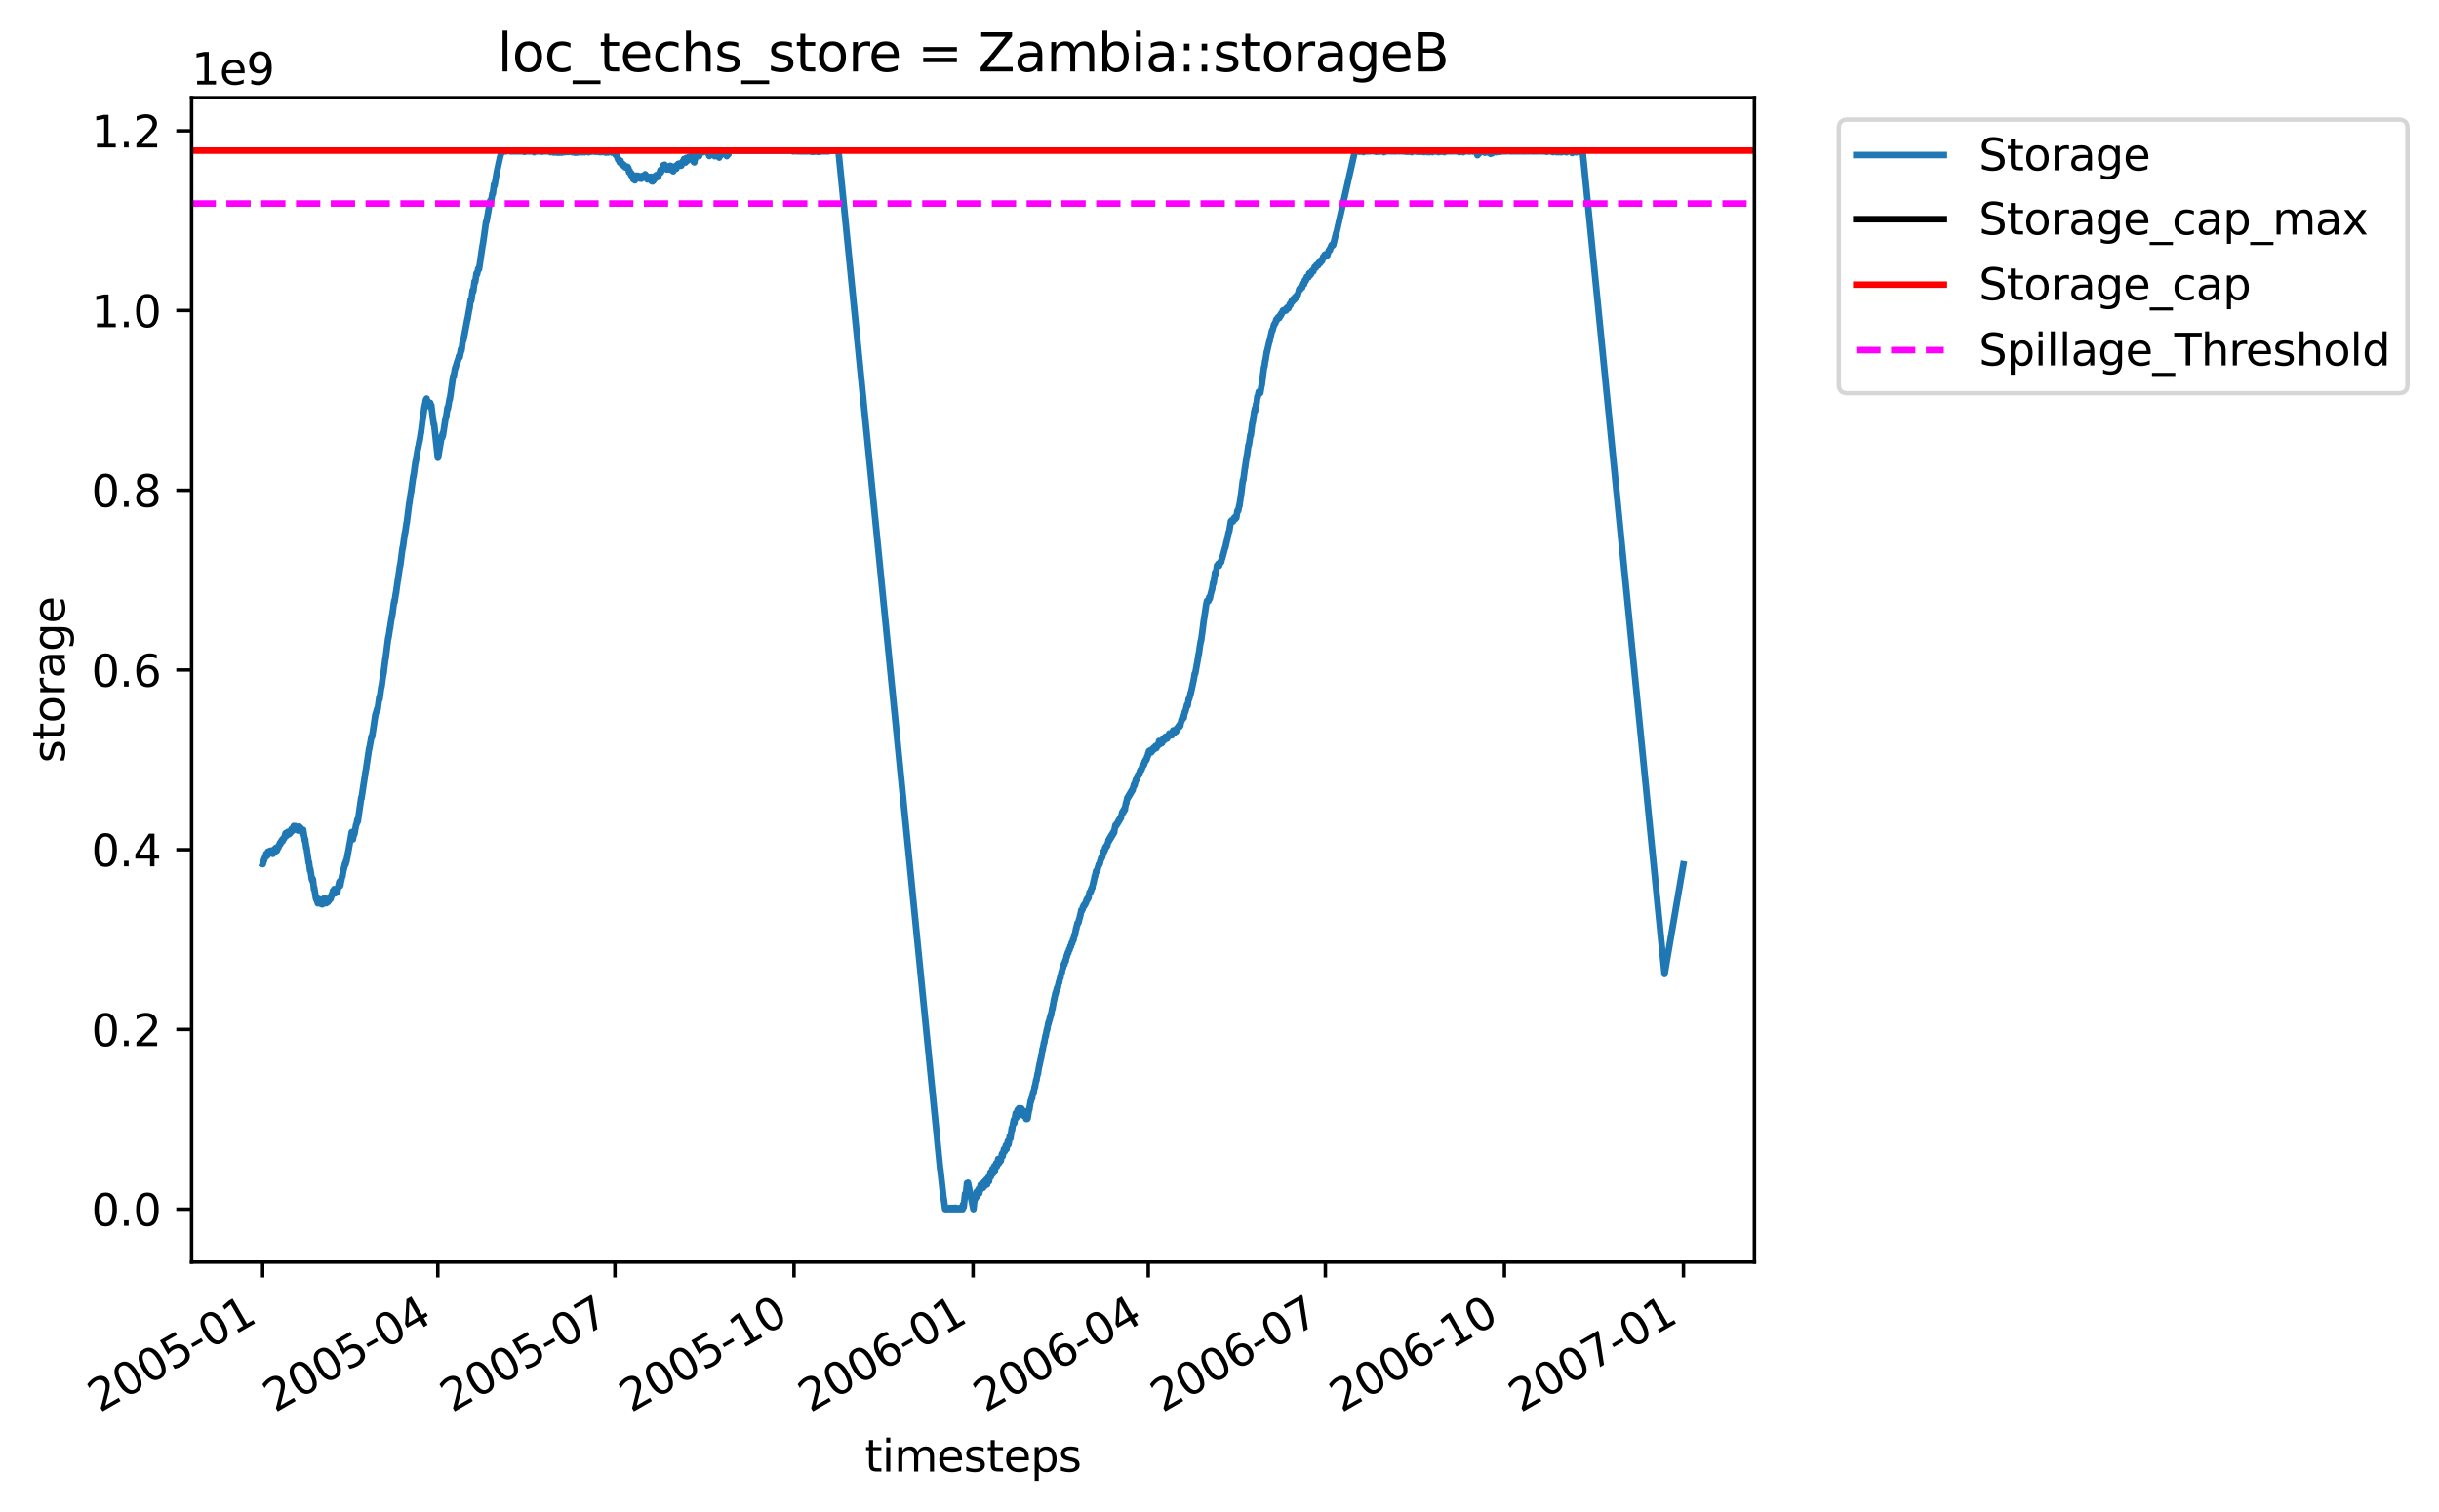 <?xml version="1.0" encoding="utf-8" standalone="no"?>
<!DOCTYPE svg PUBLIC "-//W3C//DTD SVG 1.1//EN"
  "http://www.w3.org/Graphics/SVG/1.1/DTD/svg11.dtd">
<svg xmlns:xlink="http://www.w3.org/1999/xlink" width="557.324pt" height="345.581pt" viewBox="0 0 557.324 345.581" xmlns="http://www.w3.org/2000/svg" version="1.1">
 <defs>
  <style type="text/css">*{stroke-linejoin: round; stroke-linecap: butt}</style>
 </defs>
 <g id="figure_1">
  <g id="patch_1">
   <path d="M 0 345.581 
L 557.324 345.581 
L 557.324 0 
L 0 0 
z
" style="fill: #ffffff"/>
  </g>
  <g id="axes_1">
   <g id="patch_2">
    <path d="M 43.781 288.43 
L 400.901 288.43 
L 400.901 22.318 
L 43.781 22.318 
z
" style="fill: #ffffff"/>
   </g>
   <g id="matplotlib.axis_1">
    <g id="xtick_1">
     <g id="line2d_1">
      <defs>
       <path id="maaabaf29cb" d="M 0 0 
L 0 3.5 
" style="stroke: #000000; stroke-width: 0.8"/>
      </defs>
      <g>
       <use xlink:href="#maaabaf29cb" x="60.014" y="288.43" style="stroke: #000000; stroke-width: 0.8"/>
      </g>
     </g>
     <g id="text_1">
      <!-- 2005-01 -->
      <g transform="translate(22.789 322.902)rotate(-30)scale(0.1 -0.1)">
       <defs>
        <path id="DejaVuSans-32" d="M 1228 531 
L 3431 531 
L 3431 0 
L 469 0 
L 469 531 
Q 828 903 1448 1529 
Q 2069 2156 2228 2338 
Q 2531 2678 2651 2914 
Q 2772 3150 2772 3378 
Q 2772 3750 2511 3984 
Q 2250 4219 1831 4219 
Q 1534 4219 1204 4116 
Q 875 4013 500 3803 
L 500 4441 
Q 881 4594 1212 4672 
Q 1544 4750 1819 4750 
Q 2544 4750 2975 4387 
Q 3406 4025 3406 3419 
Q 3406 3131 3298 2873 
Q 3191 2616 2906 2266 
Q 2828 2175 2409 1742 
Q 1991 1309 1228 531 
z
" transform="scale(0.016)"/>
        <path id="DejaVuSans-30" d="M 2034 4250 
Q 1547 4250 1301 3770 
Q 1056 3291 1056 2328 
Q 1056 1369 1301 889 
Q 1547 409 2034 409 
Q 2525 409 2770 889 
Q 3016 1369 3016 2328 
Q 3016 3291 2770 3770 
Q 2525 4250 2034 4250 
z
M 2034 4750 
Q 2819 4750 3233 4129 
Q 3647 3509 3647 2328 
Q 3647 1150 3233 529 
Q 2819 -91 2034 -91 
Q 1250 -91 836 529 
Q 422 1150 422 2328 
Q 422 3509 836 4129 
Q 1250 4750 2034 4750 
z
" transform="scale(0.016)"/>
        <path id="DejaVuSans-35" d="M 691 4666 
L 3169 4666 
L 3169 4134 
L 1269 4134 
L 1269 2991 
Q 1406 3038 1543 3061 
Q 1681 3084 1819 3084 
Q 2600 3084 3056 2656 
Q 3513 2228 3513 1497 
Q 3513 744 3044 326 
Q 2575 -91 1722 -91 
Q 1428 -91 1123 -41 
Q 819 9 494 109 
L 494 744 
Q 775 591 1075 516 
Q 1375 441 1709 441 
Q 2250 441 2565 725 
Q 2881 1009 2881 1497 
Q 2881 1984 2565 2268 
Q 2250 2553 1709 2553 
Q 1456 2553 1204 2497 
Q 953 2441 691 2322 
L 691 4666 
z
" transform="scale(0.016)"/>
        <path id="DejaVuSans-2d" d="M 313 2009 
L 1997 2009 
L 1997 1497 
L 313 1497 
L 313 2009 
z
" transform="scale(0.016)"/>
        <path id="DejaVuSans-31" d="M 794 531 
L 1825 531 
L 1825 4091 
L 703 3866 
L 703 4441 
L 1819 4666 
L 2450 4666 
L 2450 531 
L 3481 531 
L 3481 0 
L 794 0 
L 794 531 
z
" transform="scale(0.016)"/>
       </defs>
       <use xlink:href="#DejaVuSans-32"/>
       <use xlink:href="#DejaVuSans-30" x="63.623"/>
       <use xlink:href="#DejaVuSans-30" x="127.246"/>
       <use xlink:href="#DejaVuSans-35" x="190.869"/>
       <use xlink:href="#DejaVuSans-2d" x="254.492"/>
       <use xlink:href="#DejaVuSans-30" x="290.576"/>
       <use xlink:href="#DejaVuSans-31" x="354.199"/>
      </g>
     </g>
    </g>
    <g id="xtick_2">
     <g id="line2d_2">
      <g>
       <use xlink:href="#maaabaf29cb" x="100.042" y="288.43" style="stroke: #000000; stroke-width: 0.8"/>
      </g>
     </g>
     <g id="text_2">
      <!-- 2005-04 -->
      <g transform="translate(62.817 322.902)rotate(-30)scale(0.1 -0.1)">
       <defs>
        <path id="DejaVuSans-34" d="M 2419 4116 
L 825 1625 
L 2419 1625 
L 2419 4116 
z
M 2253 4666 
L 3047 4666 
L 3047 1625 
L 3713 1625 
L 3713 1100 
L 3047 1100 
L 3047 0 
L 2419 0 
L 2419 1100 
L 313 1100 
L 313 1709 
L 2253 4666 
z
" transform="scale(0.016)"/>
       </defs>
       <use xlink:href="#DejaVuSans-32"/>
       <use xlink:href="#DejaVuSans-30" x="63.623"/>
       <use xlink:href="#DejaVuSans-30" x="127.246"/>
       <use xlink:href="#DejaVuSans-35" x="190.869"/>
       <use xlink:href="#DejaVuSans-2d" x="254.492"/>
       <use xlink:href="#DejaVuSans-30" x="290.576"/>
       <use xlink:href="#DejaVuSans-34" x="354.199"/>
      </g>
     </g>
    </g>
    <g id="xtick_3">
     <g id="line2d_3">
      <g>
       <use xlink:href="#maaabaf29cb" x="140.515" y="288.43" style="stroke: #000000; stroke-width: 0.8"/>
      </g>
     </g>
     <g id="text_3">
      <!-- 2005-07 -->
      <g transform="translate(103.29 322.902)rotate(-30)scale(0.1 -0.1)">
       <defs>
        <path id="DejaVuSans-37" d="M 525 4666 
L 3525 4666 
L 3525 4397 
L 1831 0 
L 1172 0 
L 2766 4134 
L 525 4134 
L 525 4666 
z
" transform="scale(0.016)"/>
       </defs>
       <use xlink:href="#DejaVuSans-32"/>
       <use xlink:href="#DejaVuSans-30" x="63.623"/>
       <use xlink:href="#DejaVuSans-30" x="127.246"/>
       <use xlink:href="#DejaVuSans-35" x="190.869"/>
       <use xlink:href="#DejaVuSans-2d" x="254.492"/>
       <use xlink:href="#DejaVuSans-30" x="290.576"/>
       <use xlink:href="#DejaVuSans-37" x="354.199"/>
      </g>
     </g>
    </g>
    <g id="xtick_4">
     <g id="line2d_4">
      <g>
       <use xlink:href="#maaabaf29cb" x="181.433" y="288.43" style="stroke: #000000; stroke-width: 0.8"/>
      </g>
     </g>
     <g id="text_4">
      <!-- 2005-10 -->
      <g transform="translate(144.208 322.902)rotate(-30)scale(0.1 -0.1)">
       <use xlink:href="#DejaVuSans-32"/>
       <use xlink:href="#DejaVuSans-30" x="63.623"/>
       <use xlink:href="#DejaVuSans-30" x="127.246"/>
       <use xlink:href="#DejaVuSans-35" x="190.869"/>
       <use xlink:href="#DejaVuSans-2d" x="254.492"/>
       <use xlink:href="#DejaVuSans-31" x="290.576"/>
       <use xlink:href="#DejaVuSans-30" x="354.199"/>
      </g>
     </g>
    </g>
    <g id="xtick_5">
     <g id="line2d_5">
      <g>
       <use xlink:href="#maaabaf29cb" x="222.351" y="288.43" style="stroke: #000000; stroke-width: 0.8"/>
      </g>
     </g>
     <g id="text_5">
      <!-- 2006-01 -->
      <g transform="translate(185.126 322.902)rotate(-30)scale(0.1 -0.1)">
       <defs>
        <path id="DejaVuSans-36" d="M 2113 2584 
Q 1688 2584 1439 2293 
Q 1191 2003 1191 1497 
Q 1191 994 1439 701 
Q 1688 409 2113 409 
Q 2538 409 2786 701 
Q 3034 994 3034 1497 
Q 3034 2003 2786 2293 
Q 2538 2584 2113 2584 
z
M 3366 4563 
L 3366 3988 
Q 3128 4100 2886 4159 
Q 2644 4219 2406 4219 
Q 1781 4219 1451 3797 
Q 1122 3375 1075 2522 
Q 1259 2794 1537 2939 
Q 1816 3084 2150 3084 
Q 2853 3084 3261 2657 
Q 3669 2231 3669 1497 
Q 3669 778 3244 343 
Q 2819 -91 2113 -91 
Q 1303 -91 875 529 
Q 447 1150 447 2328 
Q 447 3434 972 4092 
Q 1497 4750 2381 4750 
Q 2619 4750 2861 4703 
Q 3103 4656 3366 4563 
z
" transform="scale(0.016)"/>
       </defs>
       <use xlink:href="#DejaVuSans-32"/>
       <use xlink:href="#DejaVuSans-30" x="63.623"/>
       <use xlink:href="#DejaVuSans-30" x="127.246"/>
       <use xlink:href="#DejaVuSans-36" x="190.869"/>
       <use xlink:href="#DejaVuSans-2d" x="254.492"/>
       <use xlink:href="#DejaVuSans-30" x="290.576"/>
       <use xlink:href="#DejaVuSans-31" x="354.199"/>
      </g>
     </g>
    </g>
    <g id="xtick_6">
     <g id="line2d_6">
      <g>
       <use xlink:href="#maaabaf29cb" x="262.379" y="288.43" style="stroke: #000000; stroke-width: 0.8"/>
      </g>
     </g>
     <g id="text_6">
      <!-- 2006-04 -->
      <g transform="translate(225.154 322.902)rotate(-30)scale(0.1 -0.1)">
       <use xlink:href="#DejaVuSans-32"/>
       <use xlink:href="#DejaVuSans-30" x="63.623"/>
       <use xlink:href="#DejaVuSans-30" x="127.246"/>
       <use xlink:href="#DejaVuSans-36" x="190.869"/>
       <use xlink:href="#DejaVuSans-2d" x="254.492"/>
       <use xlink:href="#DejaVuSans-30" x="290.576"/>
       <use xlink:href="#DejaVuSans-34" x="354.199"/>
      </g>
     </g>
    </g>
    <g id="xtick_7">
     <g id="line2d_7">
      <g>
       <use xlink:href="#maaabaf29cb" x="302.852" y="288.43" style="stroke: #000000; stroke-width: 0.8"/>
      </g>
     </g>
     <g id="text_7">
      <!-- 2006-07 -->
      <g transform="translate(265.627 322.902)rotate(-30)scale(0.1 -0.1)">
       <use xlink:href="#DejaVuSans-32"/>
       <use xlink:href="#DejaVuSans-30" x="63.623"/>
       <use xlink:href="#DejaVuSans-30" x="127.246"/>
       <use xlink:href="#DejaVuSans-36" x="190.869"/>
       <use xlink:href="#DejaVuSans-2d" x="254.492"/>
       <use xlink:href="#DejaVuSans-30" x="290.576"/>
       <use xlink:href="#DejaVuSans-37" x="354.199"/>
      </g>
     </g>
    </g>
    <g id="xtick_8">
     <g id="line2d_8">
      <g>
       <use xlink:href="#maaabaf29cb" x="343.769" y="288.43" style="stroke: #000000; stroke-width: 0.8"/>
      </g>
     </g>
     <g id="text_8">
      <!-- 2006-10 -->
      <g transform="translate(306.545 322.902)rotate(-30)scale(0.1 -0.1)">
       <use xlink:href="#DejaVuSans-32"/>
       <use xlink:href="#DejaVuSans-30" x="63.623"/>
       <use xlink:href="#DejaVuSans-30" x="127.246"/>
       <use xlink:href="#DejaVuSans-36" x="190.869"/>
       <use xlink:href="#DejaVuSans-2d" x="254.492"/>
       <use xlink:href="#DejaVuSans-31" x="290.576"/>
       <use xlink:href="#DejaVuSans-30" x="354.199"/>
      </g>
     </g>
    </g>
    <g id="xtick_9">
     <g id="line2d_9">
      <g>
       <use xlink:href="#maaabaf29cb" x="384.687" y="288.43" style="stroke: #000000; stroke-width: 0.8"/>
      </g>
     </g>
     <g id="text_9">
      <!-- 2007-01 -->
      <g transform="translate(347.462 322.902)rotate(-30)scale(0.1 -0.1)">
       <use xlink:href="#DejaVuSans-32"/>
       <use xlink:href="#DejaVuSans-30" x="63.623"/>
       <use xlink:href="#DejaVuSans-30" x="127.246"/>
       <use xlink:href="#DejaVuSans-37" x="190.869"/>
       <use xlink:href="#DejaVuSans-2d" x="254.492"/>
       <use xlink:href="#DejaVuSans-30" x="290.576"/>
       <use xlink:href="#DejaVuSans-31" x="354.199"/>
      </g>
     </g>
    </g>
    <g id="text_10">
     <!-- timesteps -->
     <g transform="translate(197.625 336.301)scale(0.1 -0.1)">
      <defs>
       <path id="DejaVuSans-74" d="M 1172 4494 
L 1172 3500 
L 2356 3500 
L 2356 3053 
L 1172 3053 
L 1172 1153 
Q 1172 725 1289 603 
Q 1406 481 1766 481 
L 2356 481 
L 2356 0 
L 1766 0 
Q 1100 0 847 248 
Q 594 497 594 1153 
L 594 3053 
L 172 3053 
L 172 3500 
L 594 3500 
L 594 4494 
L 1172 4494 
z
" transform="scale(0.016)"/>
       <path id="DejaVuSans-69" d="M 603 3500 
L 1178 3500 
L 1178 0 
L 603 0 
L 603 3500 
z
M 603 4863 
L 1178 4863 
L 1178 4134 
L 603 4134 
L 603 4863 
z
" transform="scale(0.016)"/>
       <path id="DejaVuSans-6d" d="M 3328 2828 
Q 3544 3216 3844 3400 
Q 4144 3584 4550 3584 
Q 5097 3584 5394 3201 
Q 5691 2819 5691 2113 
L 5691 0 
L 5113 0 
L 5113 2094 
Q 5113 2597 4934 2840 
Q 4756 3084 4391 3084 
Q 3944 3084 3684 2787 
Q 3425 2491 3425 1978 
L 3425 0 
L 2847 0 
L 2847 2094 
Q 2847 2600 2669 2842 
Q 2491 3084 2119 3084 
Q 1678 3084 1418 2786 
Q 1159 2488 1159 1978 
L 1159 0 
L 581 0 
L 581 3500 
L 1159 3500 
L 1159 2956 
Q 1356 3278 1631 3431 
Q 1906 3584 2284 3584 
Q 2666 3584 2933 3390 
Q 3200 3197 3328 2828 
z
" transform="scale(0.016)"/>
       <path id="DejaVuSans-65" d="M 3597 1894 
L 3597 1613 
L 953 1613 
Q 991 1019 1311 708 
Q 1631 397 2203 397 
Q 2534 397 2845 478 
Q 3156 559 3463 722 
L 3463 178 
Q 3153 47 2828 -22 
Q 2503 -91 2169 -91 
Q 1331 -91 842 396 
Q 353 884 353 1716 
Q 353 2575 817 3079 
Q 1281 3584 2069 3584 
Q 2775 3584 3186 3129 
Q 3597 2675 3597 1894 
z
M 3022 2063 
Q 3016 2534 2758 2815 
Q 2500 3097 2075 3097 
Q 1594 3097 1305 2825 
Q 1016 2553 972 2059 
L 3022 2063 
z
" transform="scale(0.016)"/>
       <path id="DejaVuSans-73" d="M 2834 3397 
L 2834 2853 
Q 2591 2978 2328 3040 
Q 2066 3103 1784 3103 
Q 1356 3103 1142 2972 
Q 928 2841 928 2578 
Q 928 2378 1081 2264 
Q 1234 2150 1697 2047 
L 1894 2003 
Q 2506 1872 2764 1633 
Q 3022 1394 3022 966 
Q 3022 478 2636 193 
Q 2250 -91 1575 -91 
Q 1294 -91 989 -36 
Q 684 19 347 128 
L 347 722 
Q 666 556 975 473 
Q 1284 391 1588 391 
Q 1994 391 2212 530 
Q 2431 669 2431 922 
Q 2431 1156 2273 1281 
Q 2116 1406 1581 1522 
L 1381 1569 
Q 847 1681 609 1914 
Q 372 2147 372 2553 
Q 372 3047 722 3315 
Q 1072 3584 1716 3584 
Q 2034 3584 2315 3537 
Q 2597 3491 2834 3397 
z
" transform="scale(0.016)"/>
       <path id="DejaVuSans-70" d="M 1159 525 
L 1159 -1331 
L 581 -1331 
L 581 3500 
L 1159 3500 
L 1159 2969 
Q 1341 3281 1617 3432 
Q 1894 3584 2278 3584 
Q 2916 3584 3314 3078 
Q 3713 2572 3713 1747 
Q 3713 922 3314 415 
Q 2916 -91 2278 -91 
Q 1894 -91 1617 61 
Q 1341 213 1159 525 
z
M 3116 1747 
Q 3116 2381 2855 2742 
Q 2594 3103 2138 3103 
Q 1681 3103 1420 2742 
Q 1159 2381 1159 1747 
Q 1159 1113 1420 752 
Q 1681 391 2138 391 
Q 2594 391 2855 752 
Q 3116 1113 3116 1747 
z
" transform="scale(0.016)"/>
      </defs>
      <use xlink:href="#DejaVuSans-74"/>
      <use xlink:href="#DejaVuSans-69" x="39.209"/>
      <use xlink:href="#DejaVuSans-6d" x="66.992"/>
      <use xlink:href="#DejaVuSans-65" x="164.404"/>
      <use xlink:href="#DejaVuSans-73" x="225.928"/>
      <use xlink:href="#DejaVuSans-74" x="278.027"/>
      <use xlink:href="#DejaVuSans-65" x="317.236"/>
      <use xlink:href="#DejaVuSans-70" x="378.76"/>
      <use xlink:href="#DejaVuSans-73" x="442.236"/>
     </g>
    </g>
   </g>
   <g id="matplotlib.axis_2">
    <g id="ytick_1">
     <g id="line2d_10">
      <defs>
       <path id="maff526347d" d="M 0 0 
L -3.5 0 
" style="stroke: #000000; stroke-width: 0.8"/>
      </defs>
      <g>
       <use xlink:href="#maff526347d" x="43.781" y="276.334" style="stroke: #000000; stroke-width: 0.8"/>
      </g>
     </g>
     <g id="text_11">
      <!-- 0.0 -->
      <g transform="translate(20.878 280.133)scale(0.1 -0.1)">
       <defs>
        <path id="DejaVuSans-2e" d="M 684 794 
L 1344 794 
L 1344 0 
L 684 0 
L 684 794 
z
" transform="scale(0.016)"/>
       </defs>
       <use xlink:href="#DejaVuSans-30"/>
       <use xlink:href="#DejaVuSans-2e" x="63.623"/>
       <use xlink:href="#DejaVuSans-30" x="95.41"/>
      </g>
     </g>
    </g>
    <g id="ytick_2">
     <g id="line2d_11">
      <g>
       <use xlink:href="#maff526347d" x="43.781" y="235.261" style="stroke: #000000; stroke-width: 0.8"/>
      </g>
     </g>
     <g id="text_12">
      <!-- 0.2 -->
      <g transform="translate(20.878 239.06)scale(0.1 -0.1)">
       <use xlink:href="#DejaVuSans-30"/>
       <use xlink:href="#DejaVuSans-2e" x="63.623"/>
       <use xlink:href="#DejaVuSans-32" x="95.41"/>
      </g>
     </g>
    </g>
    <g id="ytick_3">
     <g id="line2d_12">
      <g>
       <use xlink:href="#maff526347d" x="43.781" y="194.188" style="stroke: #000000; stroke-width: 0.8"/>
      </g>
     </g>
     <g id="text_13">
      <!-- 0.4 -->
      <g transform="translate(20.878 197.987)scale(0.1 -0.1)">
       <use xlink:href="#DejaVuSans-30"/>
       <use xlink:href="#DejaVuSans-2e" x="63.623"/>
       <use xlink:href="#DejaVuSans-34" x="95.41"/>
      </g>
     </g>
    </g>
    <g id="ytick_4">
     <g id="line2d_13">
      <g>
       <use xlink:href="#maff526347d" x="43.781" y="153.115" style="stroke: #000000; stroke-width: 0.8"/>
      </g>
     </g>
     <g id="text_14">
      <!-- 0.6 -->
      <g transform="translate(20.878 156.914)scale(0.1 -0.1)">
       <use xlink:href="#DejaVuSans-30"/>
       <use xlink:href="#DejaVuSans-2e" x="63.623"/>
       <use xlink:href="#DejaVuSans-36" x="95.41"/>
      </g>
     </g>
    </g>
    <g id="ytick_5">
     <g id="line2d_14">
      <g>
       <use xlink:href="#maff526347d" x="43.781" y="112.042" style="stroke: #000000; stroke-width: 0.8"/>
      </g>
     </g>
     <g id="text_15">
      <!-- 0.8 -->
      <g transform="translate(20.878 115.841)scale(0.1 -0.1)">
       <defs>
        <path id="DejaVuSans-38" d="M 2034 2216 
Q 1584 2216 1326 1975 
Q 1069 1734 1069 1313 
Q 1069 891 1326 650 
Q 1584 409 2034 409 
Q 2484 409 2743 651 
Q 3003 894 3003 1313 
Q 3003 1734 2745 1975 
Q 2488 2216 2034 2216 
z
M 1403 2484 
Q 997 2584 770 2862 
Q 544 3141 544 3541 
Q 544 4100 942 4425 
Q 1341 4750 2034 4750 
Q 2731 4750 3128 4425 
Q 3525 4100 3525 3541 
Q 3525 3141 3298 2862 
Q 3072 2584 2669 2484 
Q 3125 2378 3379 2068 
Q 3634 1759 3634 1313 
Q 3634 634 3220 271 
Q 2806 -91 2034 -91 
Q 1263 -91 848 271 
Q 434 634 434 1313 
Q 434 1759 690 2068 
Q 947 2378 1403 2484 
z
M 1172 3481 
Q 1172 3119 1398 2916 
Q 1625 2713 2034 2713 
Q 2441 2713 2670 2916 
Q 2900 3119 2900 3481 
Q 2900 3844 2670 4047 
Q 2441 4250 2034 4250 
Q 1625 4250 1398 4047 
Q 1172 3844 1172 3481 
z
" transform="scale(0.016)"/>
       </defs>
       <use xlink:href="#DejaVuSans-30"/>
       <use xlink:href="#DejaVuSans-2e" x="63.623"/>
       <use xlink:href="#DejaVuSans-38" x="95.41"/>
      </g>
     </g>
    </g>
    <g id="ytick_6">
     <g id="line2d_15">
      <g>
       <use xlink:href="#maff526347d" x="43.781" y="70.969" style="stroke: #000000; stroke-width: 0.8"/>
      </g>
     </g>
     <g id="text_16">
      <!-- 1.0 -->
      <g transform="translate(20.878 74.768)scale(0.1 -0.1)">
       <use xlink:href="#DejaVuSans-31"/>
       <use xlink:href="#DejaVuSans-2e" x="63.623"/>
       <use xlink:href="#DejaVuSans-30" x="95.41"/>
      </g>
     </g>
    </g>
    <g id="ytick_7">
     <g id="line2d_16">
      <g>
       <use xlink:href="#maff526347d" x="43.781" y="29.896" style="stroke: #000000; stroke-width: 0.8"/>
      </g>
     </g>
     <g id="text_17">
      <!-- 1.2 -->
      <g transform="translate(20.878 33.695)scale(0.1 -0.1)">
       <use xlink:href="#DejaVuSans-31"/>
       <use xlink:href="#DejaVuSans-2e" x="63.623"/>
       <use xlink:href="#DejaVuSans-32" x="95.41"/>
      </g>
     </g>
    </g>
    <g id="text_18">
     <!-- storage -->
     <g transform="translate(14.798 174.369)rotate(-90)scale(0.1 -0.1)">
      <defs>
       <path id="DejaVuSans-6f" d="M 1959 3097 
Q 1497 3097 1228 2736 
Q 959 2375 959 1747 
Q 959 1119 1226 758 
Q 1494 397 1959 397 
Q 2419 397 2687 759 
Q 2956 1122 2956 1747 
Q 2956 2369 2687 2733 
Q 2419 3097 1959 3097 
z
M 1959 3584 
Q 2709 3584 3137 3096 
Q 3566 2609 3566 1747 
Q 3566 888 3137 398 
Q 2709 -91 1959 -91 
Q 1206 -91 779 398 
Q 353 888 353 1747 
Q 353 2609 779 3096 
Q 1206 3584 1959 3584 
z
" transform="scale(0.016)"/>
       <path id="DejaVuSans-72" d="M 2631 2963 
Q 2534 3019 2420 3045 
Q 2306 3072 2169 3072 
Q 1681 3072 1420 2755 
Q 1159 2438 1159 1844 
L 1159 0 
L 581 0 
L 581 3500 
L 1159 3500 
L 1159 2956 
Q 1341 3275 1631 3429 
Q 1922 3584 2338 3584 
Q 2397 3584 2469 3576 
Q 2541 3569 2628 3553 
L 2631 2963 
z
" transform="scale(0.016)"/>
       <path id="DejaVuSans-61" d="M 2194 1759 
Q 1497 1759 1228 1600 
Q 959 1441 959 1056 
Q 959 750 1161 570 
Q 1363 391 1709 391 
Q 2188 391 2477 730 
Q 2766 1069 2766 1631 
L 2766 1759 
L 2194 1759 
z
M 3341 1997 
L 3341 0 
L 2766 0 
L 2766 531 
Q 2569 213 2275 61 
Q 1981 -91 1556 -91 
Q 1019 -91 701 211 
Q 384 513 384 1019 
Q 384 1609 779 1909 
Q 1175 2209 1959 2209 
L 2766 2209 
L 2766 2266 
Q 2766 2663 2505 2880 
Q 2244 3097 1772 3097 
Q 1472 3097 1187 3025 
Q 903 2953 641 2809 
L 641 3341 
Q 956 3463 1253 3523 
Q 1550 3584 1831 3584 
Q 2591 3584 2966 3190 
Q 3341 2797 3341 1997 
z
" transform="scale(0.016)"/>
       <path id="DejaVuSans-67" d="M 2906 1791 
Q 2906 2416 2648 2759 
Q 2391 3103 1925 3103 
Q 1463 3103 1205 2759 
Q 947 2416 947 1791 
Q 947 1169 1205 825 
Q 1463 481 1925 481 
Q 2391 481 2648 825 
Q 2906 1169 2906 1791 
z
M 3481 434 
Q 3481 -459 3084 -895 
Q 2688 -1331 1869 -1331 
Q 1566 -1331 1297 -1286 
Q 1028 -1241 775 -1147 
L 775 -588 
Q 1028 -725 1275 -790 
Q 1522 -856 1778 -856 
Q 2344 -856 2625 -561 
Q 2906 -266 2906 331 
L 2906 616 
Q 2728 306 2450 153 
Q 2172 0 1784 0 
Q 1141 0 747 490 
Q 353 981 353 1791 
Q 353 2603 747 3093 
Q 1141 3584 1784 3584 
Q 2172 3584 2450 3431 
Q 2728 3278 2906 2969 
L 2906 3500 
L 3481 3500 
L 3481 434 
z
" transform="scale(0.016)"/>
      </defs>
      <use xlink:href="#DejaVuSans-73"/>
      <use xlink:href="#DejaVuSans-74" x="52.1"/>
      <use xlink:href="#DejaVuSans-6f" x="91.309"/>
      <use xlink:href="#DejaVuSans-72" x="152.49"/>
      <use xlink:href="#DejaVuSans-61" x="193.604"/>
      <use xlink:href="#DejaVuSans-67" x="254.883"/>
      <use xlink:href="#DejaVuSans-65" x="318.359"/>
     </g>
    </g>
    <g id="text_19">
     <!-- 1e9 -->
     <g transform="translate(43.781 19.318)scale(0.1 -0.1)">
      <defs>
       <path id="DejaVuSans-39" d="M 703 97 
L 703 672 
Q 941 559 1184 500 
Q 1428 441 1663 441 
Q 2288 441 2617 861 
Q 2947 1281 2994 2138 
Q 2813 1869 2534 1725 
Q 2256 1581 1919 1581 
Q 1219 1581 811 2004 
Q 403 2428 403 3163 
Q 403 3881 828 4315 
Q 1253 4750 1959 4750 
Q 2769 4750 3195 4129 
Q 3622 3509 3622 2328 
Q 3622 1225 3098 567 
Q 2575 -91 1691 -91 
Q 1453 -91 1209 -44 
Q 966 3 703 97 
z
M 1959 2075 
Q 2384 2075 2632 2365 
Q 2881 2656 2881 3163 
Q 2881 3666 2632 3958 
Q 2384 4250 1959 4250 
Q 1534 4250 1286 3958 
Q 1038 3666 1038 3163 
Q 1038 2656 1286 2365 
Q 1534 2075 1959 2075 
z
" transform="scale(0.016)"/>
      </defs>
      <use xlink:href="#DejaVuSans-31"/>
      <use xlink:href="#DejaVuSans-65" x="63.623"/>
      <use xlink:href="#DejaVuSans-39" x="125.146"/>
     </g>
    </g>
   </g>
   <g id="line2d_17">
    <path d="M 60.014 197.475 
L 60.051 197.489 
L 60.088 197.426 
L 60.348 196.426 
L 60.366 196.612 
L 60.422 196.268 
L 60.644 195.685 
L 60.663 195.872 
L 60.718 195.526 
L 60.737 195.712 
L 60.829 195.135 
L 60.885 195.392 
L 60.959 195.668 
L 60.996 195.524 
L 61.033 195.594 
L 61.237 194.62 
L 61.404 195.211 
L 61.534 194.785 
L 61.608 194.923 
L 61.626 195.11 
L 61.682 194.759 
L 61.737 194.407 
L 61.793 194.734 
L 61.812 194.681 
L 61.83 194.752 
L 61.904 194.977 
L 61.923 194.86 
L 61.96 194.625 
L 61.997 194.997 
L 62.052 194.644 
L 62.071 194.831 
L 62.127 194.477 
L 62.145 194.643 
L 62.182 194.407 
L 62.238 194.733 
L 62.256 194.68 
L 62.275 194.75 
L 62.367 195.145 
L 62.386 195.027 
L 62.627 194.095 
L 62.757 194.809 
L 62.849 194.534 
L 63.016 193.766 
L 63.035 193.953 
L 63.109 194.275 
L 63.146 194.131 
L 63.183 194.26 
L 63.22 194.053 
L 63.257 194.426 
L 63.313 194.066 
L 63.442 193.531 
L 63.461 193.717 
L 63.479 193.903 
L 63.535 193.542 
L 63.554 193.728 
L 63.591 193.796 
L 63.683 193.331 
L 63.702 193.517 
L 63.757 193.154 
L 63.776 193.341 
L 63.98 192.621 
L 64.072 192.938 
L 64.091 192.843 
L 64.276 192.241 
L 64.295 192.427 
L 64.35 192.06 
L 64.369 192.247 
L 64.48 191.883 
L 64.499 191.906 
L 64.591 192.246 
L 64.61 192.124 
L 64.795 191.513 
L 64.814 191.699 
L 64.851 191.452 
L 64.906 191.684 
L 65.203 190.587 
L 65.277 190.401 
L 65.333 190.796 
L 65.37 190.713 
L 65.388 190.899 
L 65.407 191.085 
L 65.462 190.739 
L 65.481 190.926 
L 65.685 190.175 
L 65.74 190.111 
L 65.833 190.714 
L 65.963 190.245 
L 65.981 190.432 
L 66.037 190.679 
L 66.074 190.427 
L 66.185 189.984 
L 66.111 190.487 
L 66.204 190.005 
L 66.333 190.409 
L 66.463 189.837 
L 66.5 189.896 
L 66.519 190.083 
L 66.574 189.702 
L 66.611 189.448 
L 66.685 189.609 
L 66.741 189.957 
L 66.797 189.648 
L 66.908 189.197 
L 66.945 189.256 
L 66.963 189.442 
L 67.019 189.059 
L 67.112 188.765 
L 67.149 188.881 
L 67.297 189.307 
L 67.315 189.179 
L 67.464 188.78 
L 67.575 189.111 
L 67.593 189.04 
L 67.63 189.284 
L 67.686 188.971 
L 67.705 189.157 
L 67.723 189.028 
L 67.76 189.401 
L 67.779 189.271 
L 67.853 189.701 
L 67.89 189.442 
L 67.908 189.312 
L 67.964 189.555 
L 68.075 189.813 
L 68.094 189.751 
L 68.279 189.088 
L 68.298 189.275 
L 68.353 188.883 
L 68.372 189.069 
L 68.39 188.938 
L 68.427 189.182 
L 68.446 189.153 
L 68.52 189.381 
L 68.483 189.138 
L 68.557 189.193 
L 68.576 189.062 
L 68.631 189.304 
L 68.65 189.173 
L 68.816 189.896 
L 68.835 189.765 
L 68.909 190.034 
L 68.928 189.961 
L 68.965 190.204 
L 69.002 190.015 
L 69.076 190.442 
L 69.113 190.178 
L 69.187 190.286 
L 69.28 189.623 
L 69.539 191.322 
L 69.558 191.276 
L 69.576 191.462 
L 69.669 192.168 
L 69.706 191.903 
L 69.725 191.77 
L 69.762 192.138 
L 69.984 193.817 
L 70.021 193.639 
L 70.04 193.646 
L 70.54 197.183 
L 70.614 197.042 
L 70.577 197.305 
L 70.633 197.228 
L 70.855 198.999 
L 70.892 198.736 
L 70.911 198.605 
L 70.948 198.873 
L 71.263 201.013 
L 71.355 200.676 
L 71.3 201.069 
L 71.374 200.863 
L 71.429 201.412 
L 71.485 201.087 
L 71.504 200.957 
L 71.541 201.325 
L 71.744 203.242 
L 71.8 202.851 
L 72.078 204.635 
L 72.189 205.319 
L 72.226 205.06 
L 72.245 204.93 
L 72.282 205.303 
L 72.319 205.675 
L 72.375 205.353 
L 72.393 205.224 
L 72.43 205.592 
L 72.597 206.389 
L 72.634 206.446 
L 72.801 205.599 
L 72.856 206.158 
L 72.912 205.776 
L 73.023 205.52 
L 72.968 205.87 
L 73.06 205.578 
L 73.208 206.123 
L 73.246 205.866 
L 73.301 206.11 
L 73.412 206.62 
L 73.431 206.522 
L 73.468 206.265 
L 73.542 206.381 
L 73.635 206.683 
L 73.653 206.555 
L 73.69 206.299 
L 73.746 206.543 
L 73.764 206.567 
L 73.783 206.503 
L 73.801 206.496 
L 73.857 206.539 
L 74.024 205.492 
L 74.079 205.707 
L 74.117 205.392 
L 74.135 205.234 
L 74.191 205.45 
L 74.302 206.375 
L 74.339 206.091 
L 74.376 205.777 
L 74.413 206.149 
L 74.45 205.836 
L 74.543 206.424 
L 74.598 206.298 
L 74.635 206.328 
L 74.728 206.083 
L 74.747 206.269 
L 74.802 205.831 
L 74.821 206.017 
L 74.839 205.861 
L 74.895 206.078 
L 74.913 205.922 
L 74.969 206.139 
L 75.006 205.828 
L 75.025 205.673 
L 75.08 205.89 
L 75.117 205.793 
L 75.136 205.787 
L 75.247 205.399 
L 75.191 205.834 
L 75.284 205.431 
L 75.303 205.617 
L 75.358 205.152 
L 75.377 205.339 
L 75.451 205.061 
L 75.414 205.37 
L 75.469 205.247 
L 75.525 205.466 
L 75.562 205.37 
L 75.692 204.631 
L 75.729 204.664 
L 75.747 204.85 
L 75.803 204.389 
L 75.821 204.575 
L 75.914 204.147 
L 75.858 204.607 
L 75.951 204.179 
L 75.97 204.366 
L 76.025 203.906 
L 76.062 203.599 
L 76.099 203.972 
L 76.136 203.666 
L 76.192 203.885 
L 76.229 203.579 
L 76.303 203.646 
L 76.359 203.188 
L 76.489 203.815 
L 76.507 203.705 
L 76.544 203.4 
L 76.581 203.773 
L 76.618 204.146 
L 76.674 203.69 
L 76.748 203.759 
L 76.804 203.303 
L 76.859 203.525 
L 76.896 203.264 
L 76.915 203.154 
L 76.952 203.527 
L 77.007 203.411 
L 77.082 203.818 
L 77.378 202.165 
L 77.397 202.351 
L 77.452 201.9 
L 77.545 201.486 
L 77.489 201.936 
L 77.563 201.672 
L 77.712 202.49 
L 77.73 202.341 
L 77.953 200.967 
L 77.767 202.377 
L 77.99 201.004 
L 78.008 201.19 
L 78.064 200.743 
L 78.212 199.929 
L 78.231 200.115 
L 78.249 200.302 
L 78.305 199.898 
L 78.583 198.344 
L 78.601 198.53 
L 78.657 198.128 
L 78.842 197.326 
L 78.879 197.698 
L 78.953 197.443 
L 79.101 196.601 
L 78.99 197.482 
L 79.157 196.658 
L 79.194 196.794 
L 79.305 195.983 
L 79.565 194.63 
L 79.342 196.022 
L 79.583 194.66 
L 80.38 190.152 
L 80.454 190.742 
L 80.64 191.831 
L 80.658 191.687 
L 80.862 190.439 
L 80.899 190.576 
L 80.918 190.763 
L 80.992 190.581 
L 81.381 188.417 
L 81.399 188.449 
L 81.436 188.327 
L 81.474 188.375 
L 81.659 187.287 
L 81.714 187.845 
L 81.789 187.548 
L 82.548 182.217 
L 82.585 182.264 
L 82.604 182.45 
L 82.66 182.033 
L 83.531 176.304 
L 83.642 175.755 
L 84.364 170.928 
L 84.383 171.114 
L 84.439 170.785 
L 84.902 168.233 
L 84.976 168.111 
L 84.995 168.298 
L 85.013 168.158 
L 85.032 168.344 
L 85.087 167.923 
L 85.791 163.222 
L 85.81 163.282 
L 86.255 161.78 
L 86.273 161.967 
L 86.292 162.153 
L 86.347 161.671 
L 86.681 159.244 
L 86.736 159.803 
L 86.792 159.323 
L 87.144 156.843 
L 87.163 157.029 
L 87.218 156.682 
L 87.607 153.844 
L 87.645 153.976 
L 87.719 153.252 
L 88.108 150.27 
L 88.126 150.456 
L 88.182 149.897 
L 88.701 145.799 
L 88.719 145.985 
L 88.775 145.426 
L 88.794 145.612 
L 89.127 143.377 
L 89.146 143.563 
L 89.201 143.004 
L 89.516 140.955 
L 89.535 141.141 
L 89.59 140.582 
L 89.609 140.768 
L 90.035 137.601 
L 90.054 137.787 
L 90.109 137.228 
L 90.146 137.601 
L 90.48 135.365 
L 90.498 135.552 
L 90.554 134.993 
L 90.925 132.384 
L 90.943 132.571 
L 90.999 132.012 
L 91.369 129.403 
L 91.388 129.59 
L 91.444 129.031 
L 91.462 129.217 
L 91.962 125.305 
L 91.981 125.491 
L 92.037 124.932 
L 92.055 125.118 
L 92.481 121.951 
L 92.5 122.138 
L 92.555 121.579 
L 92.574 121.765 
L 92.926 119.343 
L 92.945 119.529 
L 93 118.97 
L 93.519 114.872 
L 93.538 115.058 
L 93.593 114.499 
L 93.927 112.263 
L 93.945 112.45 
L 94.001 111.891 
L 94.409 108.91 
L 94.427 109.096 
L 94.483 108.537 
L 94.501 108.723 
L 94.927 105.556 
L 94.946 105.742 
L 95.002 105.184 
L 95.02 105.37 
L 95.261 103.748 
L 95.28 103.935 
L 95.335 103.376 
L 95.52 102.258 
L 95.539 102.444 
L 95.817 100.852 
L 95.835 101.038 
L 95.891 100.479 
L 95.91 100.666 
L 96.188 98.703 
L 96.206 98.889 
L 96.262 98.33 
L 96.632 95.438 
L 96.651 95.624 
L 96.706 95.065 
L 97.003 92.92 
L 97.022 93.106 
L 97.077 92.547 
L 97.096 92.733 
L 97.299 91.429 
L 97.318 91.615 
L 97.374 91.832 
L 97.485 91.087 
L 97.689 92.391 
L 97.707 92.205 
L 97.763 92.391 
L 97.837 92.019 
L 97.893 91.832 
L 98.004 92.578 
L 98.115 92.205 
L 98.133 92.391 
L 98.226 92.95 
L 98.263 92.603 
L 98.319 92.069 
L 98.356 92.441 
L 98.504 93.186 
L 98.523 93 
L 98.56 92.627 
L 98.615 93.186 
L 99.097 96.989 
L 99.116 96.829 
L 99.171 97.041 
L 99.19 96.881 
L 100.042 104.62 
L 100.061 104.555 
L 100.079 104.602 
L 100.116 104.524 
L 100.932 99.634 
L 101.006 99.878 
L 101.024 100.064 
L 101.08 99.612 
L 101.154 99.008 
L 101.191 99.381 
L 101.21 99.567 
L 101.265 99.114 
L 101.803 95.611 
L 101.821 95.631 
L 101.84 95.536 
L 101.858 95.556 
L 101.932 95.13 
L 101.969 95.166 
L 102.247 93.174 
L 102.34 93.426 
L 102.359 93.286 
L 102.729 91.112 
L 102.766 91.319 
L 102.803 91.095 
L 103.545 85.944 
L 103.619 86.097 
L 103.582 85.911 
L 103.674 85.967 
L 103.989 84.095 
L 104.008 84.281 
L 104.082 84.081 
L 104.212 83.569 
L 104.36 83.045 
L 104.379 83.231 
L 104.434 82.783 
L 104.582 82.377 
L 104.601 82.563 
L 104.657 82.115 
L 104.675 82.301 
L 104.879 81.332 
L 104.972 81.657 
L 105.009 81.577 
L 105.324 79.754 
L 105.046 81.653 
L 105.379 79.959 
L 105.416 80.193 
L 105.472 80.004 
L 105.768 77.626 
L 105.843 77.767 
L 105.861 77.815 
L 105.898 77.738 
L 106.825 72.783 
L 106.843 72.969 
L 106.899 72.524 
L 107.269 70.375 
L 107.288 70.561 
L 107.344 70.117 
L 107.547 68.49 
L 107.622 68.677 
L 107.659 68.774 
L 107.696 68.68 
L 107.992 66.355 
L 108.066 66.604 
L 108.103 66.702 
L 108.14 66.608 
L 108.437 64.288 
L 108.511 64.435 
L 108.548 64.534 
L 108.585 64.442 
L 108.882 62.46 
L 108.919 62.553 
L 108.993 62.709 
L 109.03 62.618 
L 109.271 61.414 
L 109.289 61.601 
L 109.326 61.307 
L 109.382 61.484 
L 109.438 61.559 
L 109.512 61.176 
L 110.272 56.034 
L 110.346 55.79 
L 111.068 50.652 
L 111.087 50.838 
L 111.161 50.67 
L 111.995 45.891 
L 112.069 46.393 
L 112.088 46.58 
L 112.143 46.306 
L 112.514 44.2 
L 112.532 44.386 
L 112.588 44.115 
L 112.607 44.301 
L 112.885 42.121 
L 112.977 42.248 
L 112.996 42.434 
L 113.051 42.125 
L 113.515 39.335 
L 114.256 35.924 
L 114.33 35.704 
L 114.645 34.414 
L 114.775 34.6 
L 114.849 34.774 
L 114.904 34.476 
L 115.034 34.414 
L 115.201 34.414 
L 115.294 34.6 
L 115.312 34.501 
L 115.442 34.414 
L 115.701 34.414 
L 115.72 34.6 
L 115.813 34.414 
L 116.628 34.414 
L 116.646 34.6 
L 116.739 34.414 
L 116.776 34.414 
L 116.795 34.6 
L 116.887 34.414 
L 117.017 34.414 
L 117.036 34.6 
L 117.128 34.414 
L 117.221 34.414 
L 117.239 34.6 
L 117.332 34.414 
L 117.388 34.414 
L 117.499 34.6 
L 117.61 34.414 
L 117.629 34.6 
L 117.721 34.414 
L 117.962 34.414 
L 117.981 34.6 
L 118.073 34.414 
L 118.092 34.414 
L 118.203 34.6 
L 118.333 34.414 
L 118.518 34.414 
L 118.537 34.6 
L 118.629 34.414 
L 118.926 34.414 
L 118.944 34.6 
L 119.037 34.414 
L 119.371 34.414 
L 119.389 34.6 
L 119.482 34.414 
L 119.797 34.414 
L 119.834 34.718 
L 119.927 34.6 
L 120.056 34.414 
L 120.093 34.414 
L 120.112 34.6 
L 120.205 34.414 
L 120.242 34.414 
L 120.26 34.6 
L 120.353 34.414 
L 120.557 34.431 
L 120.575 34.617 
L 120.612 34.414 
L 120.668 34.6 
L 120.742 34.414 
L 120.76 34.431 
L 120.779 34.617 
L 120.816 34.414 
L 120.872 34.6 
L 120.983 34.414 
L 121.075 34.6 
L 121.094 34.498 
L 121.187 34.414 
L 121.298 34.6 
L 121.428 34.414 
L 121.483 34.414 
L 121.502 34.6 
L 121.594 34.414 
L 121.798 34.414 
L 121.909 34.6 
L 122.002 34.414 
L 122.021 34.6 
L 122.039 34.787 
L 122.095 34.481 
L 122.113 34.667 
L 122.243 34.414 
L 122.336 34.6 
L 122.354 34.498 
L 122.428 34.6 
L 122.484 34.414 
L 122.521 34.414 
L 122.539 34.6 
L 122.632 34.517 
L 122.706 34.6 
L 122.762 34.414 
L 122.855 34.619 
L 122.873 34.517 
L 123.003 34.414 
L 123.077 34.414 
L 123.095 34.6 
L 123.188 34.414 
L 123.373 34.414 
L 123.466 34.6 
L 123.485 34.498 
L 123.54 34.6 
L 123.596 34.414 
L 123.651 34.6 
L 123.707 34.414 
L 123.726 34.414 
L 123.837 34.6 
L 123.874 34.684 
L 123.966 34.414 
L 123.985 34.414 
L 124.041 34.62 
L 124.096 34.414 
L 124.189 34.414 
L 124.3 34.6 
L 124.43 34.414 
L 124.559 34.414 
L 124.578 34.6 
L 124.671 34.414 
L 124.967 34.414 
L 124.986 34.6 
L 125.078 34.414 
L 125.097 34.414 
L 125.115 34.6 
L 125.208 34.414 
L 125.393 34.414 
L 125.412 34.6 
L 125.505 34.414 
L 125.523 34.414 
L 125.579 34.621 
L 125.634 34.414 
L 125.745 34.414 
L 125.783 34.787 
L 125.857 34.414 
L 125.986 34.414 
L 126.005 34.6 
L 126.098 34.414 
L 126.116 34.414 
L 126.135 34.6 
L 126.227 34.414 
L 126.283 34.414 
L 126.357 34.6 
L 126.394 34.414 
L 126.45 34.414 
L 126.524 34.869 
L 126.561 34.661 
L 126.709 34.414 
L 126.802 34.414 
L 126.876 34.6 
L 126.913 34.414 
L 126.969 34.414 
L 126.987 34.6 
L 127.08 34.414 
L 127.154 34.571 
L 127.191 34.414 
L 127.228 34.51 
L 127.265 34.882 
L 127.339 34.57 
L 127.487 34.414 
L 127.524 34.414 
L 127.636 34.6 
L 127.654 34.522 
L 127.673 34.708 
L 127.691 34.895 
L 127.765 34.581 
L 127.914 34.414 
L 127.988 34.414 
L 128.006 34.6 
L 128.099 34.572 
L 128.247 34.414 
L 128.377 34.888 
L 128.395 34.809 
L 128.544 34.414 
L 128.562 34.6 
L 128.655 34.414 
L 128.84 34.414 
L 128.859 34.6 
L 128.951 34.414 
L 128.97 34.414 
L 129.007 34.787 
L 129.081 34.469 
L 129.174 34.414 
L 129.248 34.627 
L 129.285 34.468 
L 129.322 34.574 
L 129.415 34.414 
L 129.452 34.734 
L 129.544 34.6 
L 129.674 34.414 
L 129.693 34.6 
L 129.785 34.414 
L 129.841 34.414 
L 129.878 34.735 
L 129.952 34.414 
L 130.119 34.414 
L 130.137 34.6 
L 130.23 34.414 
L 130.267 34.414 
L 130.286 34.6 
L 130.378 34.414 
L 130.564 34.414 
L 130.582 34.6 
L 130.675 34.414 
L 130.693 34.414 
L 130.73 34.787 
L 130.805 34.462 
L 130.842 34.414 
L 130.86 34.553 
L 130.879 34.739 
L 130.953 34.414 
L 130.971 34.414 
L 131.027 34.705 
L 131.083 34.461 
L 131.212 34.414 
L 131.249 34.414 
L 131.323 34.891 
L 131.379 34.647 
L 131.453 34.414 
L 131.509 34.437 
L 131.62 34.66 
L 131.546 34.414 
L 131.638 34.578 
L 131.713 34.414 
L 131.731 34.6 
L 131.75 34.518 
L 131.787 34.891 
L 131.861 34.563 
L 131.916 34.6 
L 131.991 34.414 
L 132.046 34.414 
L 132.139 34.6 
L 132.157 34.518 
L 132.25 34.414 
L 132.287 34.787 
L 132.361 34.457 
L 132.472 34.414 
L 132.509 34.787 
L 132.584 34.456 
L 132.695 34.414 
L 132.732 34.787 
L 132.806 34.455 
L 132.862 34.414 
L 132.954 34.807 
L 132.991 34.641 
L 133.14 34.414 
L 133.177 34.787 
L 133.269 34.639 
L 133.38 34.414 
L 133.399 34.6 
L 133.492 34.414 
L 133.529 34.414 
L 133.621 34.806 
L 133.658 34.638 
L 133.751 34.414 
L 133.807 34.432 
L 133.844 34.666 
L 133.936 34.498 
L 133.992 34.6 
L 134.048 34.414 
L 134.066 34.6 
L 134.159 34.414 
L 134.196 34.414 
L 134.289 34.6 
L 134.307 34.516 
L 134.381 34.584 
L 134.418 34.414 
L 134.511 34.803 
L 134.548 34.634 
L 134.696 34.414 
L 134.715 34.414 
L 134.807 34.6 
L 134.826 34.515 
L 134.882 34.67 
L 134.937 34.414 
L 134.956 34.6 
L 135.048 34.414 
L 135.085 34.484 
L 135.104 34.67 
L 135.159 34.414 
L 135.197 34.515 
L 135.252 34.6 
L 135.308 34.414 
L 135.4 34.6 
L 135.419 34.515 
L 135.53 34.414 
L 135.623 34.6 
L 135.641 34.515 
L 135.697 34.6 
L 135.752 34.414 
L 135.845 34.673 
L 135.864 34.587 
L 135.901 34.414 
L 135.919 34.6 
L 135.975 34.487 
L 135.993 34.673 
L 136.049 34.414 
L 136.086 34.514 
L 136.179 34.414 
L 136.197 34.487 
L 136.216 34.674 
L 136.271 34.414 
L 136.308 34.514 
L 136.364 34.6 
L 136.42 34.414 
L 136.475 34.7 
L 136.531 34.44 
L 136.586 34.6 
L 136.568 34.414 
L 136.623 34.427 
L 136.642 34.414 
L 136.698 34.7 
L 136.753 34.439 
L 136.79 34.414 
L 136.92 34.763 
L 137.013 34.414 
L 137.087 34.456 
L 137.142 34.741 
L 137.216 34.665 
L 137.254 34.764 
L 137.346 34.414 
L 137.476 34.6 
L 137.513 34.425 
L 137.55 34.667 
L 137.569 34.58 
L 137.587 34.766 
L 137.661 34.414 
L 137.68 34.414 
L 137.81 34.699 
L 137.865 34.434 
L 137.902 34.532 
L 137.921 34.719 
L 137.995 34.414 
L 138.013 34.414 
L 138.143 34.739 
L 138.199 34.474 
L 138.236 34.571 
L 138.31 34.492 
L 138.365 34.776 
L 138.403 34.874 
L 138.458 34.608 
L 138.532 34.528 
L 138.588 34.811 
L 138.643 34.545 
L 138.68 34.642 
L 138.755 34.561 
L 138.81 34.845 
L 138.866 34.577 
L 138.903 34.674 
L 138.921 34.861 
L 138.996 34.504 
L 139.033 34.6 
L 139.088 34.414 
L 139.144 34.697 
L 139.218 34.615 
L 139.255 34.712 
L 139.311 34.443 
L 139.366 34.726 
L 139.44 34.642 
L 139.477 34.739 
L 139.533 34.469 
L 139.589 34.752 
L 139.663 34.668 
L 139.7 34.765 
L 139.755 34.494 
L 139.848 34.873 
L 139.885 34.692 
L 139.904 34.602 
L 139.922 34.788 
L 139.941 34.698 
L 139.959 34.884 
L 140.033 34.521 
L 140.107 34.713 
L 140.163 34.441 
L 140.256 34.819 
L 140.293 34.638 
L 140.311 34.547 
L 140.367 34.829 
L 140.385 34.738 
L 140.46 34.651 
L 140.515 34.933 
L 140.534 34.85 
L 140.552 35.036 
L 140.645 34.891 
L 140.7 35.45 
L 140.756 35.201 
L 140.793 35.304 
L 140.849 35.594 
L 140.923 35.53 
L 140.941 35.447 
L 140.96 35.633 
L 140.978 35.549 
L 141.164 36.333 
L 141.201 36.165 
L 141.219 36.352 
L 141.238 36.268 
L 141.293 36.556 
L 141.368 36.49 
L 141.386 36.406 
L 141.405 36.593 
L 141.423 36.508 
L 141.59 37.103 
L 141.683 36.68 
L 141.72 36.781 
L 141.794 36.713 
L 141.886 37.374 
L 141.942 37.119 
L 141.979 37.22 
L 142.035 37.507 
L 142.109 37.438 
L 142.127 37.352 
L 142.146 37.539 
L 142.164 37.453 
L 142.239 37.383 
L 142.294 37.67 
L 142.331 37.771 
L 142.387 37.513 
L 142.479 37.9 
L 142.517 37.728 
L 142.535 37.642 
L 142.554 37.828 
L 142.572 37.742 
L 142.628 38.029 
L 142.702 37.956 
L 142.72 37.87 
L 142.739 38.056 
L 142.757 37.97 
L 142.832 37.896 
L 142.887 38.182 
L 142.924 38.282 
L 142.98 38.021 
L 143.035 38.307 
L 143.11 38.233 
L 143.147 38.332 
L 143.202 38.07 
L 143.258 38.356 
L 143.332 38.28 
L 143.369 38.379 
L 143.425 38.116 
L 143.554 38.599 
L 143.573 38.511 
L 143.591 38.423 
L 143.61 38.609 
L 143.74 39.365 
L 143.777 39.189 
L 143.814 39.287 
L 143.869 39.022 
L 144.036 39.6 
L 144.073 39.423 
L 144.092 39.61 
L 144.184 39.991 
L 144.221 39.813 
L 144.258 39.911 
L 144.314 39.644 
L 144.481 40.495 
L 144.499 40.405 
L 144.536 40.227 
L 144.555 40.413 
L 144.722 40.987 
L 144.833 40.724 
L 144.944 41.014 
L 144.907 40.641 
L 144.963 40.924 
L 144.981 40.834 
L 145 41.02 
L 145.018 40.93 
L 145.074 41.212 
L 145.129 40.942 
L 145.352 40.133 
L 145.37 40.319 
L 145.445 40.511 
L 145.482 40.329 
L 145.574 40.152 
L 145.519 40.424 
L 145.611 40.247 
L 145.667 40.528 
L 145.722 40.255 
L 145.797 40.167 
L 145.76 40.35 
L 145.815 40.354 
L 145.963 40.733 
L 146.167 40.28 
L 146.334 40.843 
L 146.464 40.475 
L 146.482 40.662 
L 146.556 40.849 
L 146.593 40.664 
L 146.742 40.201 
L 146.76 40.388 
L 146.779 40.574 
L 146.834 40.295 
L 146.871 40.388 
L 146.909 40.202 
L 146.946 40.575 
L 146.983 40.388 
L 147.001 40.575 
L 147.075 40.201 
L 147.094 40.388 
L 147.186 40.48 
L 147.279 40.011 
L 147.353 40.196 
L 147.39 40.009 
L 147.427 39.821 
L 147.483 40.099 
L 147.52 39.911 
L 147.668 40.279 
L 147.687 40.185 
L 147.742 40.463 
L 147.761 40.369 
L 147.909 41.016 
L 148.132 40.44 
L 148.187 40.717 
L 148.224 40.526 
L 148.243 40.431 
L 148.28 40.804 
L 148.317 40.613 
L 148.354 40.986 
L 148.41 40.699 
L 148.484 40.88 
L 148.539 40.593 
L 148.558 40.779 
L 148.613 40.492 
L 148.632 40.678 
L 148.688 40.39 
L 148.762 40.57 
L 148.873 41.405 
L 148.928 41.399 
L 148.984 41.109 
L 149.058 41.289 
L 149.077 41.475 
L 149.132 41.185 
L 149.206 40.797 
L 149.243 41.17 
L 149.262 41.356 
L 149.318 41.065 
L 149.336 41.251 
L 149.633 40.26 
L 149.688 40.819 
L 149.762 40.712 
L 149.948 40.016 
L 149.966 40.202 
L 150.003 40.575 
L 150.059 40.28 
L 150.133 40.456 
L 150.207 40.061 
L 150.226 40.248 
L 150.263 40.05 
L 150.3 40.138 
L 150.318 40.039 
L 150.355 40.412 
L 150.392 40.214 
L 150.411 40.4 
L 150.467 40.103 
L 150.689 39.483 
L 150.707 39.669 
L 150.763 39.37 
L 150.911 38.858 
L 150.93 39.045 
L 151.023 39.404 
L 150.985 39.031 
L 151.041 39.304 
L 151.282 38.573 
L 151.3 38.759 
L 151.356 38.457 
L 151.597 37.72 
L 151.671 38.178 
L 151.708 37.976 
L 151.782 38.146 
L 151.875 37.638 
L 151.949 38.096 
L 152.005 38.078 
L 152.097 37.857 
L 152.042 38.163 
L 152.116 38.043 
L 152.171 38.602 
L 152.227 38.296 
L 152.246 38.194 
L 152.301 38.464 
L 152.32 38.362 
L 152.357 38.734 
L 152.412 38.427 
L 152.487 38.594 
L 152.542 38.286 
L 152.672 38.722 
L 152.764 38.207 
L 152.82 38.476 
L 152.839 38.663 
L 152.876 38.456 
L 152.913 38.539 
L 153.005 38.601 
L 153.135 37.875 
L 153.172 38.247 
L 153.246 38.122 
L 153.283 37.913 
L 153.32 38.286 
L 153.339 38.182 
L 153.469 38.614 
L 153.487 38.509 
L 153.524 38.882 
L 153.543 38.777 
L 153.561 38.964 
L 153.617 38.65 
L 153.691 38.521 
L 153.654 38.731 
L 153.71 38.708 
L 153.765 38.684 
L 153.839 39.138 
L 154.006 38.482 
L 154.043 38.562 
L 154.062 38.749 
L 154.117 38.432 
L 154.303 37.962 
L 154.395 38.317 
L 154.358 37.944 
L 154.414 38.215 
L 154.451 38.011 
L 154.488 38.384 
L 154.506 38.57 
L 154.562 38.264 
L 154.784 37.611 
L 154.877 37.965 
L 154.896 37.862 
L 154.97 37.45 
L 155.044 37.616 
L 155.062 37.802 
L 155.118 37.492 
L 155.137 37.679 
L 155.192 37.368 
L 155.229 37.741 
L 155.266 37.534 
L 155.303 37.906 
L 155.377 37.781 
L 155.452 37.365 
L 155.526 37.529 
L 155.544 37.716 
L 155.581 37.507 
L 155.618 37.589 
L 155.674 37.857 
L 155.748 37.439 
L 155.767 37.625 
L 155.822 37.31 
L 156.008 36.843 
L 156.045 37.215 
L 156.119 37.085 
L 156.304 36.32 
L 156.323 36.507 
L 156.378 36.481 
L 156.434 36.748 
L 156.471 36.535 
L 156.508 36.908 
L 156.545 36.695 
L 156.619 37.147 
L 156.656 36.934 
L 156.86 36.052 
L 156.878 36.238 
L 156.953 36.69 
L 156.99 36.475 
L 157.045 36.74 
L 157.119 36.31 
L 157.156 36.683 
L 157.231 36.546 
L 157.397 35.867 
L 157.416 36.053 
L 157.434 36.24 
L 157.49 35.915 
L 157.509 35.806 
L 157.546 36.179 
L 157.564 36.07 
L 157.583 36.256 
L 157.62 36.039 
L 157.657 36.116 
L 157.694 36.194 
L 157.824 35.726 
L 157.861 36.098 
L 157.916 35.77 
L 157.935 35.661 
L 157.972 36.033 
L 158.009 35.814 
L 158.083 36.263 
L 158.139 36.23 
L 158.213 36.383 
L 158.287 35.942 
L 158.472 36.915 
L 158.565 36.658 
L 158.509 36.99 
L 158.602 36.733 
L 158.639 37.106 
L 158.695 36.772 
L 158.954 35.807 
L 158.973 35.993 
L 159.028 35.657 
L 159.269 34.795 
L 159.288 34.982 
L 159.343 34.644 
L 159.362 34.83 
L 159.436 34.414 
L 159.51 34.561 
L 159.64 35.565 
L 159.677 35.338 
L 159.695 35.225 
L 159.751 35.484 
L 159.769 35.67 
L 159.825 35.329 
L 160.066 34.446 
L 160.084 34.633 
L 160.122 34.414 
L 160.159 34.414 
L 160.177 34.414 
L 160.288 34.529 
L 160.418 34.414 
L 160.548 34.813 
L 160.715 34.414 
L 160.789 34.6 
L 160.826 34.53 
L 160.9 34.414 
L 160.918 34.461 
L 160.937 34.647 
L 160.974 34.414 
L 161.03 34.6 
L 161.141 34.414 
L 161.233 34.6 
L 161.252 34.483 
L 161.289 34.414 
L 161.308 34.6 
L 161.326 34.483 
L 161.345 34.669 
L 161.382 34.434 
L 161.419 34.503 
L 161.511 34.6 
L 161.548 34.414 
L 161.623 34.651 
L 161.678 34.6 
L 161.697 34.482 
L 161.734 34.855 
L 161.752 35.041 
L 161.808 34.685 
L 161.826 34.871 
L 161.901 34.701 
L 161.863 34.939 
L 161.938 34.769 
L 162.086 35.648 
L 162.104 35.528 
L 162.364 34.464 
L 162.438 34.903 
L 162.475 34.662 
L 162.623 34.414 
L 162.734 34.414 
L 162.864 35.103 
L 162.883 34.982 
L 162.957 35.111 
L 163.031 34.625 
L 163.105 35.062 
L 163.142 34.817 
L 163.198 34.451 
L 163.235 34.764 
L 163.327 35.696 
L 163.402 35.514 
L 163.587 34.593 
L 163.439 35.578 
L 163.605 34.779 
L 163.717 35.278 
L 163.735 35.154 
L 163.772 34.906 
L 163.809 35.279 
L 163.828 35.155 
L 163.902 34.969 
L 163.939 35.342 
L 163.995 35.59 
L 164.05 35.217 
L 164.143 35.838 
L 164.18 35.588 
L 164.254 35.399 
L 164.217 35.649 
L 164.273 35.586 
L 164.347 36.019 
L 164.384 35.768 
L 164.476 35.453 
L 164.513 35.513 
L 164.532 35.699 
L 164.588 35.322 
L 164.606 35.508 
L 164.773 34.997 
L 164.81 35.369 
L 164.866 34.989 
L 165.032 34.414 
L 165.125 35.032 
L 165.162 34.777 
L 165.199 34.522 
L 165.255 34.767 
L 165.273 34.953 
L 165.31 34.697 
L 165.347 34.755 
L 165.366 34.627 
L 165.403 35 
L 165.422 34.872 
L 165.514 34.859 
L 165.551 35.231 
L 165.755 34.414 
L 165.922 35.459 
L 165.94 35.33 
L 166.015 35.126 
L 165.977 35.386 
L 166.033 35.312 
L 166.07 35.685 
L 166.144 35.481 
L 166.255 35.014 
L 166.274 35.201 
L 166.293 35.387 
L 166.348 34.994 
L 166.367 35.181 
L 166.441 35.291 
L 166.57 34.414 
L 166.589 34.414 
L 166.608 34.564 
L 166.7 34.414 
L 181.136 34.414 
L 181.229 34.6 
L 181.247 34.414 
L 181.303 34.414 
L 181.322 34.6 
L 181.414 34.414 
L 181.933 34.414 
L 182.063 34.6 
L 182.193 34.414 
L 182.396 34.414 
L 182.508 34.6 
L 182.637 34.414 
L 182.841 34.414 
L 182.86 34.6 
L 182.952 34.414 
L 182.989 34.414 
L 183.082 34.6 
L 183.101 34.414 
L 183.119 34.414 
L 183.138 34.6 
L 183.23 34.414 
L 183.36 34.6 
L 183.49 34.414 
L 183.508 34.414 
L 183.582 34.6 
L 183.62 34.414 
L 183.805 34.414 
L 183.898 34.6 
L 183.916 34.414 
L 183.953 34.414 
L 184.009 34.6 
L 184.064 34.415 
L 184.12 34.414 
L 184.231 34.6 
L 184.361 34.414 
L 184.379 34.414 
L 184.453 34.6 
L 184.491 34.414 
L 184.62 34.6 
L 184.75 34.414 
L 184.843 34.414 
L 184.935 34.6 
L 184.954 34.414 
L 185.009 34.505 
L 185.065 34.6 
L 185.084 34.414 
L 185.176 34.414 
L 185.287 34.6 
L 185.417 34.414 
L 185.491 34.7 
L 185.528 34.6 
L 185.658 34.414 
L 185.769 34.6 
L 185.862 34.414 
L 185.88 34.507 
L 185.899 34.486 
L 185.936 34.704 
L 185.992 34.414 
L 186.01 34.414 
L 186.103 34.6 
L 186.121 34.414 
L 186.158 34.414 
L 186.177 34.6 
L 186.27 34.414 
L 186.344 34.414 
L 186.381 34.63 
L 186.455 34.6 
L 186.585 34.414 
L 186.603 34.414 
L 186.622 34.6 
L 186.714 34.414 
L 186.788 34.497 
L 186.825 34.712 
L 186.881 34.414 
L 186.937 34.414 
L 187.011 34.6 
L 187.048 34.414 
L 187.085 34.414 
L 187.103 34.6 
L 187.196 34.414 
L 187.27 34.716 
L 187.307 34.6 
L 187.437 34.414 
L 187.567 34.6 
L 187.641 34.613 
L 187.678 34.414 
L 187.808 34.6 
L 187.937 34.414 
L 187.956 34.6 
L 188.049 34.414 
L 188.197 34.414 
L 188.327 34.6 
L 188.456 34.414 
L 188.493 34.414 
L 188.623 34.6 
L 188.753 34.414 
L 188.827 34.6 
L 188.864 34.414 
L 188.901 34.414 
L 188.92 34.6 
L 189.012 34.414 
L 189.086 34.414 
L 189.142 34.6 
L 189.198 34.414 
L 189.29 34.414 
L 189.309 34.6 
L 189.401 34.414 
L 191.588 34.48 
L 214.845 267.333 
L 214.864 267.146 
L 214.919 267.697 
L 215.642 274.119 
L 215.661 273.932 
L 215.716 274.483 
L 215.976 276.314 
L 216.031 276.125 
L 216.068 276.334 
L 216.532 276.334 
L 216.55 276.158 
L 216.643 276.334 
L 216.939 276.223 
L 216.958 276.037 
L 217.013 276.306 
L 217.032 276.183 
L 217.162 276.334 
L 217.366 276.334 
L 217.403 276.034 
L 217.477 276.183 
L 217.606 276.334 
L 217.81 276.334 
L 217.847 276.031 
L 217.921 276.183 
L 218.033 276.334 
L 218.051 276.15 
L 218.144 276.334 
L 218.181 276.334 
L 218.292 275.995 
L 218.422 276.334 
L 218.514 276.334 
L 218.533 276.15 
L 218.626 276.334 
L 218.718 276.334 
L 218.792 276.095 
L 218.83 276.299 
L 218.922 276.334 
L 219.052 276.15 
L 219.182 276.334 
L 219.237 276.092 
L 219.293 276.326 
L 219.367 276.334 
L 219.497 276.15 
L 219.589 276.334 
L 219.608 276.148 
L 219.626 276.163 
L 219.663 275.902 
L 219.719 276.25 
L 219.812 276.334 
L 219.941 276.148 
L 219.96 276.332 
L 219.997 275.96 
L 220.071 275.214 
L 220.127 275.651 
L 220.145 275.631 
L 220.182 275.9 
L 220.238 275.588 
L 220.516 272.793 
L 220.571 273.231 
L 220.59 273.213 
L 220.646 273.482 
L 220.683 273.173 
L 220.961 270.379 
L 221.016 270.817 
L 221.035 270.798 
L 221.09 271.068 
L 221.127 270.758 
L 221.183 270.284 
L 221.239 270.577 
L 222.425 276.334 
L 222.48 275.917 
L 222.758 273.183 
L 222.814 273.483 
L 222.906 273.925 
L 222.925 273.739 
L 223.11 272.682 
L 223.129 272.868 
L 223.184 272.309 
L 223.203 272.495 
L 223.333 273.368 
L 223.37 272.995 
L 223.592 271.748 
L 223.777 272.728 
L 224.074 270.743 
L 224.222 271.716 
L 224.296 271.343 
L 224.482 270.468 
L 224.667 271.448 
L 224.834 270.527 
L 224.852 270.713 
L 224.908 270.163 
L 224.926 270.349 
L 224.963 269.984 
L 225.019 270.37 
L 225.112 270.957 
L 225.149 270.584 
L 225.316 269.904 
L 225.334 270.09 
L 225.39 269.531 
L 225.408 269.718 
L 225.556 270.69 
L 225.594 270.318 
L 225.834 269.013 
L 226.001 269.972 
L 226.02 269.786 
L 226.316 267.923 
L 226.446 268.882 
L 226.483 268.509 
L 226.65 267.711 
L 226.668 267.898 
L 226.724 267.339 
L 226.742 267.152 
L 226.798 267.539 
L 226.891 268.211 
L 226.928 267.839 
L 227.095 267.041 
L 227.113 267.227 
L 227.169 266.668 
L 227.187 266.482 
L 227.243 266.868 
L 227.336 267.541 
L 227.373 267.168 
L 227.539 266.37 
L 227.558 266.556 
L 227.613 265.997 
L 227.632 265.811 
L 227.688 266.283 
L 227.78 266.583 
L 227.725 266.197 
L 227.799 266.397 
L 227.984 265.412 
L 228.003 265.598 
L 228.058 265.039 
L 228.077 264.853 
L 228.132 265.239 
L 228.225 265.912 
L 228.262 265.539 
L 228.41 264.927 
L 228.447 265.3 
L 228.503 264.741 
L 228.522 264.927 
L 228.596 265.413 
L 228.67 265.327 
L 228.948 263.65 
L 229.115 264.236 
L 229.318 262.976 
L 229.337 263.162 
L 229.393 262.603 
L 229.411 262.789 
L 229.43 262.603 
L 229.485 262.903 
L 229.559 263.189 
L 229.578 263.003 
L 229.763 262.101 
L 229.782 262.287 
L 229.837 261.728 
L 229.856 261.915 
L 230.004 262.601 
L 230.023 262.415 
L 230.282 260.768 
L 230.449 261.548 
L 230.745 259.528 
L 230.894 260.137 
L 230.912 259.951 
L 231.19 257.745 
L 231.209 257.845 
L 231.264 258.232 
L 231.301 257.896 
L 231.542 256.434 
L 231.561 256.621 
L 231.616 256.062 
L 231.635 256.248 
L 231.672 255.876 
L 231.727 256.176 
L 231.783 256.648 
L 231.82 256.275 
L 232.08 254.412 
L 232.098 254.512 
L 232.228 255.471 
L 232.265 255.099 
L 232.524 253.608 
L 232.673 254.753 
L 232.728 254.194 
L 232.821 253.263 
L 232.914 253.363 
L 233.117 254.694 
L 233.136 254.508 
L 233.266 253.576 
L 233.303 253.863 
L 233.321 254.049 
L 233.377 253.49 
L 233.395 253.304 
L 233.451 253.776 
L 233.581 254.822 
L 233.655 254.449 
L 233.822 253.804 
L 234.007 255.035 
L 234.025 254.849 
L 234.137 254.104 
L 234.174 254.476 
L 234.211 254.762 
L 234.248 254.39 
L 234.285 254.017 
L 234.34 254.49 
L 234.489 255.721 
L 234.526 255.349 
L 234.581 255.162 
L 234.618 255.535 
L 234.655 255.735 
L 234.693 255.362 
L 234.711 255.176 
L 234.767 255.562 
L 234.785 255.662 
L 234.822 255.29 
L 234.841 255.476 
L 235.156 253.427 
L 235.211 253.613 
L 235.248 253.24 
L 235.526 251.563 
L 235.582 251.75 
L 235.619 251.377 
L 235.786 250.818 
L 235.841 251.005 
L 235.879 250.632 
L 236.101 249.514 
L 236.175 249.887 
L 236.212 249.514 
L 236.453 248.21 
L 236.509 248.396 
L 236.546 248.024 
L 236.787 246.719 
L 236.842 246.906 
L 236.879 246.533 
L 237.12 245.229 
L 237.176 245.415 
L 237.213 245.043 
L 237.491 243.366 
L 237.509 243.552 
L 237.565 242.993 
L 237.583 243.18 
L 237.824 241.875 
L 237.843 242.062 
L 237.899 241.503 
L 237.917 241.689 
L 238.232 239.64 
L 238.288 239.826 
L 238.325 239.453 
L 238.566 238.149 
L 238.621 238.336 
L 238.658 237.963 
L 238.899 236.659 
L 238.955 236.845 
L 238.992 236.473 
L 239.233 235.168 
L 239.288 235.355 
L 239.325 234.982 
L 239.566 233.678 
L 239.622 233.864 
L 239.659 233.492 
L 239.826 232.933 
L 239.844 233.119 
L 239.9 232.56 
L 239.918 232.746 
L 240.122 231.815 
L 240.178 232.001 
L 240.215 231.629 
L 240.456 230.324 
L 240.511 230.511 
L 240.549 230.138 
L 240.826 228.461 
L 240.845 228.648 
L 240.901 228.089 
L 240.919 228.275 
L 241.16 226.971 
L 241.216 227.157 
L 241.253 226.785 
L 241.419 226.226 
L 241.438 226.412 
L 241.494 225.853 
L 241.512 226.039 
L 241.679 225.48 
L 241.735 225.667 
L 241.772 225.294 
L 241.975 224.363 
L 242.031 224.549 
L 242.068 224.176 
L 242.272 223.245 
L 242.328 223.431 
L 242.365 223.058 
L 242.568 222.127 
L 242.624 222.313 
L 242.661 221.941 
L 242.865 221.009 
L 242.921 221.195 
L 242.958 220.823 
L 243.124 220.264 
L 243.217 220.45 
L 243.236 220.264 
L 243.421 219.519 
L 243.514 219.705 
L 243.532 219.519 
L 243.754 218.401 
L 243.81 218.587 
L 243.847 218.214 
L 244.014 217.656 
L 244.107 217.842 
L 244.125 217.656 
L 244.31 216.91 
L 244.403 217.097 
L 244.422 216.91 
L 244.607 216.165 
L 244.7 216.351 
L 244.718 216.165 
L 244.903 215.42 
L 244.996 215.606 
L 245.015 215.42 
L 245.2 214.675 
L 245.293 214.861 
L 245.311 214.675 
L 245.534 213.557 
L 245.626 213.743 
L 245.645 213.557 
L 245.904 212.066 
L 245.96 212.253 
L 245.997 211.88 
L 246.201 210.948 
L 246.293 211.135 
L 246.312 210.948 
L 246.46 210.576 
L 246.479 210.762 
L 246.534 210.203 
L 246.553 210.39 
L 246.757 209.458 
L 246.775 209.644 
L 246.831 209.085 
L 246.849 209.272 
L 247.09 207.968 
L 247.22 208.154 
L 247.387 207.595 
L 247.405 207.781 
L 247.461 207.222 
L 247.479 207.409 
L 247.646 206.85 
L 247.776 207.036 
L 247.943 206.477 
L 247.998 206.663 
L 248.035 206.291 
L 248.165 206.104 
L 248.184 206.291 
L 248.239 205.732 
L 248.258 205.918 
L 248.424 205.359 
L 248.554 205.546 
L 248.721 204.987 
L 248.739 205.173 
L 248.795 204.614 
L 248.98 203.869 
L 249.11 204.055 
L 249.277 203.496 
L 249.295 203.683 
L 249.351 203.124 
L 249.37 203.31 
L 249.536 202.751 
L 249.592 202.937 
L 249.629 202.565 
L 249.833 201.633 
L 249.851 201.819 
L 249.907 201.261 
L 249.925 201.447 
L 250.166 200.143 
L 250.222 200.329 
L 250.259 199.956 
L 250.463 199.025 
L 250.593 199.211 
L 250.759 198.652 
L 250.778 198.839 
L 250.834 198.28 
L 250.852 198.466 
L 251.056 197.534 
L 251.149 197.721 
L 251.167 197.534 
L 251.315 197.162 
L 251.334 197.348 
L 251.389 196.789 
L 251.408 196.975 
L 251.612 196.044 
L 251.705 196.23 
L 251.723 196.044 
L 251.871 195.671 
L 251.89 195.858 
L 251.945 195.299 
L 251.964 195.485 
L 252.168 194.553 
L 252.26 194.74 
L 252.279 194.553 
L 252.427 194.181 
L 252.446 194.367 
L 252.501 193.808 
L 252.52 193.995 
L 252.687 193.436 
L 252.816 193.622 
L 252.983 193.063 
L 253.039 193.249 
L 253.076 192.877 
L 253.243 192.318 
L 253.261 192.504 
L 253.317 191.945 
L 253.335 192.131 
L 253.465 191.945 
L 253.484 192.131 
L 253.539 191.573 
L 253.558 191.759 
L 253.687 191.573 
L 253.706 191.759 
L 253.762 191.2 
L 253.78 191.386 
L 253.91 191.2 
L 253.928 191.386 
L 253.984 190.827 
L 254.002 191.014 
L 254.132 190.827 
L 254.151 191.014 
L 254.206 190.455 
L 254.225 190.641 
L 254.355 190.455 
L 254.373 190.641 
L 254.429 190.082 
L 254.447 190.268 
L 254.577 190.082 
L 254.595 190.268 
L 254.651 189.709 
L 254.873 188.592 
L 255.003 188.778 
L 255.17 188.219 
L 255.263 188.405 
L 255.281 188.219 
L 255.429 187.846 
L 255.485 188.033 
L 255.522 187.66 
L 255.652 187.474 
L 255.707 187.66 
L 255.744 187.287 
L 255.874 187.101 
L 255.93 187.287 
L 255.967 186.915 
L 256.097 186.729 
L 256.152 186.915 
L 256.189 186.542 
L 256.356 185.983 
L 256.374 186.17 
L 256.43 185.611 
L 256.449 185.797 
L 256.578 185.611 
L 256.597 185.797 
L 256.652 185.238 
L 256.671 185.424 
L 256.801 185.238 
L 256.819 185.424 
L 256.875 184.865 
L 256.893 185.052 
L 257.023 184.865 
L 257.042 185.052 
L 257.097 184.493 
L 257.32 183.375 
L 257.375 183.561 
L 257.412 183.189 
L 257.616 182.257 
L 257.709 182.443 
L 257.727 182.257 
L 257.876 181.885 
L 257.931 182.071 
L 257.968 181.698 
L 258.098 181.512 
L 258.154 181.698 
L 258.191 181.326 
L 258.32 181.139 
L 258.376 181.326 
L 258.413 180.953 
L 258.543 180.767 
L 258.598 180.953 
L 258.635 180.58 
L 258.765 180.394 
L 258.821 180.58 
L 258.858 180.208 
L 259.024 179.649 
L 259.043 179.835 
L 259.099 179.276 
L 259.117 179.463 
L 259.247 179.276 
L 259.265 179.463 
L 259.321 178.904 
L 259.34 179.09 
L 259.543 178.158 
L 259.636 178.345 
L 259.655 178.158 
L 259.803 177.786 
L 259.821 177.972 
L 259.877 177.413 
L 259.895 177.599 
L 260.062 177.041 
L 260.192 177.227 
L 260.359 176.668 
L 260.377 176.854 
L 260.433 176.295 
L 260.451 176.482 
L 260.618 175.923 
L 260.748 176.109 
L 260.915 175.55 
L 260.933 175.736 
L 260.989 175.178 
L 261.007 175.364 
L 261.174 174.805 
L 261.304 174.991 
L 261.471 174.432 
L 261.489 174.619 
L 261.545 174.06 
L 261.563 174.246 
L 261.73 173.687 
L 261.86 173.873 
L 262.027 173.314 
L 262.045 173.501 
L 262.101 172.942 
L 262.119 173.128 
L 262.286 172.569 
L 262.305 172.756 
L 262.36 172.197 
L 262.379 172.383 
L 262.545 171.656 
L 262.638 171.842 
L 262.657 171.764 
L 262.731 171.513 
L 262.768 171.634 
L 262.861 172.014 
L 262.898 171.844 
L 262.935 171.961 
L 262.99 171.774 
L 263.046 171.961 
L 263.083 171.758 
L 263.25 171.225 
L 263.12 171.881 
L 263.287 171.322 
L 263.342 171.609 
L 263.379 171.353 
L 263.509 171.167 
L 263.528 171.353 
L 263.602 171.026 
L 263.657 170.84 
L 263.694 170.945 
L 263.75 171.235 
L 263.806 170.985 
L 263.954 170.612 
L 263.972 170.798 
L 264.028 170.478 
L 264.047 170.664 
L 264.065 170.478 
L 264.121 170.792 
L 264.139 170.705 
L 264.195 170.994 
L 264.269 170.93 
L 264.399 170.371 
L 264.417 170.557 
L 264.547 170.237 
L 264.565 170.423 
L 264.64 170.064 
L 264.658 169.976 
L 264.677 170.162 
L 264.695 170.084 
L 264.751 170.27 
L 264.788 169.897 
L 264.843 169.338 
L 264.918 169.449 
L 265.047 169.827 
L 265.066 169.743 
L 265.084 169.93 
L 265.103 169.842 
L 265.121 170.028 
L 265.177 169.577 
L 265.196 169.763 
L 265.288 169.577 
L 265.307 169.763 
L 265.399 169.315 
L 265.344 169.874 
L 265.436 169.442 
L 265.529 169.83 
L 265.566 169.658 
L 265.733 169.099 
L 265.844 168.719 
L 265.881 168.846 
L 265.955 168.768 
L 266.011 169.053 
L 266.048 169.165 
L 266.178 168.606 
L 266.233 168.91 
L 266.27 168.538 
L 266.326 168.351 
L 266.363 168.454 
L 266.493 168.849 
L 266.622 168.663 
L 266.659 168.622 
L 266.678 168.808 
L 266.734 168.25 
L 266.752 168.436 
L 266.863 168.25 
L 266.882 168.436 
L 266.919 168.207 
L 266.956 168.207 
L 267.067 167.835 
L 267.086 168.021 
L 267.123 168.174 
L 267.16 167.801 
L 267.178 167.615 
L 267.234 167.967 
L 267.253 167.922 
L 267.29 167.828 
L 267.308 168.014 
L 267.364 167.888 
L 267.493 168.075 
L 267.623 167.834 
L 267.697 167.769 
L 267.753 168.055 
L 268.068 166.906 
L 268.161 167.561 
L 268.235 167.471 
L 268.364 167.016 
L 268.272 167.575 
L 268.401 167.185 
L 268.42 167.372 
L 268.476 167.041 
L 268.494 167.227 
L 268.587 166.973 
L 268.605 167.16 
L 268.642 167.259 
L 268.698 166.997 
L 268.754 167.183 
L 268.791 166.811 
L 268.846 166.624 
L 268.883 166.731 
L 268.902 166.918 
L 268.957 166.359 
L 268.976 166.545 
L 268.994 166.479 
L 269.013 166.666 
L 269.032 166.575 
L 269.05 166.761 
L 269.124 166.385 
L 269.161 166.493 
L 269.291 165.989 
L 269.31 166.175 
L 269.365 165.85 
L 269.384 166.036 
L 269.476 165.69 
L 269.513 165.779 
L 269.569 166.059 
L 269.643 165.962 
L 269.68 165.927 
L 269.884 164.902 
L 269.977 164.447 
L 270.032 164.729 
L 270.051 164.711 
L 270.18 163.948 
L 270.218 164.051 
L 270.273 164.238 
L 270.31 163.865 
L 270.403 163.691 
L 270.347 163.978 
L 270.44 163.782 
L 270.496 164.068 
L 270.533 163.695 
L 270.736 162.663 
L 270.755 162.849 
L 270.811 162.58 
L 270.848 162.675 
L 271.255 161.018 
L 271.367 161.292 
L 271.311 161.011 
L 271.385 161.274 
L 271.626 159.722 
L 271.644 159.908 
L 271.7 159.638 
L 271.737 159.733 
L 271.997 158.696 
L 272.015 158.882 
L 272.071 158.323 
L 272.089 158.51 
L 272.775 155.352 
L 272.997 153.948 
L 273.016 154.134 
L 273.071 153.871 
L 273.108 153.968 
L 273.646 151.019 
L 273.905 149.378 
L 273.924 149.565 
L 273.979 149.186 
L 274.165 147.794 
L 274.387 146.45 
L 274.406 146.636 
L 274.48 146.284 
L 274.888 143.263 
L 275.017 142.164 
L 275.314 140.26 
L 275.629 138.16 
L 275.814 137.29 
L 276.148 137.374 
L 276.166 137.309 
L 276.296 136.643 
L 276.314 136.456 
L 276.389 136.701 
L 276.444 136.81 
L 276.518 136.389 
L 276.704 135.535 
L 276.722 135.521 
L 276.907 134.76 
L 276.945 134.818 
L 277.204 133.087 
L 277.278 133.332 
L 277.315 133.254 
L 277.649 130.808 
L 277.741 131.239 
L 277.815 131.081 
L 278.093 129.217 
L 278.168 129.461 
L 278.205 129.226 
L 278.39 128.832 
L 278.538 129.24 
L 278.594 129.309 
L 278.761 128.578 
L 278.779 128.636 
L 278.835 128.54 
L 278.927 128.272 
L 278.983 128.446 
L 279.039 128.488 
L 279.205 127.702 
L 279.224 127.759 
L 279.279 127.61 
L 279.854 125.485 
L 280.002 124.989 
L 280.039 125.046 
L 280.058 124.86 
L 280.262 123.857 
L 280.28 123.866 
L 280.466 123.075 
L 280.484 123.133 
L 280.503 122.946 
L 280.706 121.877 
L 280.725 121.886 
L 280.818 121.443 
L 280.873 121.467 
L 280.947 121.106 
L 281.207 119.443 
L 281.225 119.501 
L 281.244 119.315 
L 281.262 119.128 
L 281.355 119.255 
L 281.374 119.313 
L 281.392 119.126 
L 281.411 118.94 
L 281.448 119.143 
L 281.485 119.114 
L 281.577 119.197 
L 281.633 118.882 
L 281.689 119.056 
L 281.726 118.928 
L 281.763 119.166 
L 281.93 118.452 
L 281.948 118.477 
L 282.078 118.259 
L 282.263 118.609 
L 282.319 118.05 
L 282.411 118.218 
L 282.485 118.283 
L 282.504 118.341 
L 282.523 118.154 
L 282.763 116.691 
L 282.819 116.765 
L 282.838 116.579 
L 282.949 116.723 
L 283.19 115.387 
L 283.227 115.633 
L 283.264 115.26 
L 283.579 113.043 
L 283.597 113.101 
L 283.616 112.915 
L 284.005 109.699 
L 284.024 109.744 
L 284.079 109.803 
L 284.061 109.617 
L 284.098 109.617 
L 284.116 109.662 
L 284.135 109.476 
L 284.505 106.692 
L 284.524 106.878 
L 284.58 106.321 
L 284.895 104.134 
L 284.932 104.249 
L 284.95 104.065 
L 285.284 101.666 
L 285.321 101.781 
L 285.339 101.595 
L 285.376 101.711 
L 285.728 99.289 
L 285.803 99.515 
L 285.821 99.332 
L 286.173 96.543 
L 286.192 96.613 
L 286.21 96.671 
L 286.229 96.485 
L 286.247 96.543 
L 286.618 93.945 
L 286.655 94.061 
L 286.674 93.874 
L 286.692 93.932 
L 286.748 93.387 
L 286.785 93.759 
L 286.803 93.945 
L 286.859 93.387 
L 287.063 92.209 
L 287.081 92.267 
L 287.1 92.324 
L 287.118 92.138 
L 287.137 92.196 
L 287.322 90.597 
L 287.378 90.7 
L 287.396 90.758 
L 287.415 90.577 
L 287.619 89.536 
L 287.637 89.722 
L 287.73 89.66 
L 287.915 89.807 
L 287.934 89.865 
L 287.952 89.678 
L 287.989 89.8 
L 288.267 88.119 
L 288.286 88.176 
L 288.304 87.997 
L 288.323 88.054 
L 288.842 83.905 
L 288.86 83.963 
L 288.879 83.777 
L 288.934 83.834 
L 289.12 82.366 
L 289.138 82.552 
L 289.194 82.245 
L 289.49 80.307 
L 289.509 80.494 
L 289.565 80.187 
L 290.083 77.899 
L 290.102 78.086 
L 290.158 77.779 
L 290.676 75.486 
L 290.695 75.673 
L 290.751 75.365 
L 290.769 75.551 
L 291.121 74.179 
L 291.14 74.365 
L 291.195 74.057 
L 291.214 74.243 
L 291.418 73.691 
L 291.436 73.877 
L 291.492 73.569 
L 291.64 73.035 
L 291.677 73.119 
L 291.696 73.305 
L 291.751 72.996 
L 291.77 73.182 
L 291.974 72.629 
L 291.992 72.815 
L 292.048 72.506 
L 292.066 72.692 
L 292.159 72.466 
L 292.103 72.776 
L 292.196 72.55 
L 292.215 72.736 
L 292.27 72.427 
L 292.289 72.613 
L 292.326 72.696 
L 292.493 72.058 
L 292.548 72.327 
L 292.585 72.121 
L 292.715 71.688 
L 292.622 72.204 
L 292.752 71.771 
L 292.77 71.958 
L 292.826 71.648 
L 292.845 71.834 
L 293.086 71.071 
L 293.104 71.257 
L 293.16 70.947 
L 293.178 71.133 
L 293.271 70.906 
L 293.215 71.216 
L 293.308 70.989 
L 293.326 71.176 
L 293.382 70.865 
L 293.401 71.052 
L 293.493 70.824 
L 293.438 71.135 
L 293.53 70.907 
L 293.549 71.093 
L 293.604 70.783 
L 293.623 70.969 
L 293.716 70.742 
L 293.66 71.052 
L 293.753 70.824 
L 293.771 71.011 
L 293.827 70.7 
L 293.845 70.886 
L 293.882 70.969 
L 294.049 70.327 
L 294.105 70.596 
L 294.142 70.389 
L 294.216 70.554 
L 294.272 70.243 
L 294.327 70.512 
L 294.364 70.304 
L 294.438 70.469 
L 294.531 69.951 
L 294.55 70.137 
L 294.605 69.826 
L 294.716 69.493 
L 294.753 69.575 
L 294.772 69.762 
L 294.827 69.45 
L 294.846 69.637 
L 294.883 69.719 
L 295.087 68.866 
L 295.105 69.053 
L 295.161 68.741 
L 295.18 68.927 
L 295.272 68.697 
L 295.217 69.009 
L 295.309 68.78 
L 295.328 68.966 
L 295.383 68.654 
L 295.495 68.32 
L 295.532 68.402 
L 295.55 68.589 
L 295.606 68.276 
L 295.624 68.463 
L 295.717 68.232 
L 295.661 68.545 
L 295.754 68.315 
L 295.773 68.501 
L 295.828 68.188 
L 295.939 67.854 
L 295.976 67.936 
L 295.995 68.122 
L 296.051 67.809 
L 296.069 67.996 
L 296.162 67.765 
L 296.106 68.078 
L 296.199 67.847 
L 296.217 68.033 
L 296.273 67.72 
L 296.384 67.385 
L 296.421 67.467 
L 296.44 67.653 
L 296.495 67.34 
L 296.514 67.527 
L 296.866 66.124 
L 296.884 66.31 
L 296.94 65.996 
L 296.959 66.183 
L 297.051 65.951 
L 296.996 66.265 
L 297.088 66.033 
L 297.107 66.219 
L 297.162 65.905 
L 297.274 65.569 
L 297.311 65.65 
L 297.329 65.836 
L 297.385 65.523 
L 297.403 65.709 
L 297.496 65.476 
L 297.44 65.79 
L 297.533 65.558 
L 297.552 65.744 
L 297.607 65.43 
L 297.83 64.755 
L 297.885 65.023 
L 297.922 64.813 
L 297.996 64.976 
L 298.163 64.032 
L 298.219 64.3 
L 298.256 64.09 
L 298.33 64.253 
L 298.386 63.938 
L 298.404 64.124 
L 298.46 63.809 
L 298.608 63.26 
L 298.645 63.342 
L 298.664 63.528 
L 298.719 63.213 
L 298.738 63.399 
L 298.83 63.165 
L 298.775 63.48 
L 298.867 63.246 
L 298.886 63.432 
L 298.941 63.117 
L 298.96 63.303 
L 299.164 62.437 
L 298.997 63.384 
L 299.201 62.518 
L 299.275 62.389 
L 299.331 62.948 
L 299.497 62.583 
L 299.516 62.77 
L 299.572 62.454 
L 299.59 62.64 
L 299.831 61.853 
L 299.887 62.12 
L 299.924 61.909 
L 299.998 62.071 
L 300.053 61.754 
L 300.109 62.021 
L 300.146 61.81 
L 300.387 61.021 
L 300.443 61.288 
L 300.48 61.077 
L 300.554 61.238 
L 300.609 60.921 
L 300.665 61.188 
L 300.702 60.977 
L 300.832 60.529 
L 300.869 60.609 
L 300.887 60.795 
L 300.943 60.478 
L 300.961 60.664 
L 301.054 60.427 
L 300.998 60.745 
L 301.091 60.508 
L 301.11 60.694 
L 301.165 60.376 
L 301.184 60.563 
L 301.221 60.643 
L 301.388 59.982 
L 301.443 60.249 
L 301.48 60.037 
L 301.554 60.197 
L 301.61 59.879 
L 301.666 60.146 
L 301.703 59.934 
L 301.832 59.483 
L 301.869 59.564 
L 301.888 59.75 
L 301.944 59.431 
L 301.962 59.618 
L 302.055 59.379 
L 301.999 59.698 
L 302.092 59.459 
L 302.11 59.646 
L 302.166 59.327 
L 302.388 58.637 
L 302.444 58.904 
L 302.481 58.691 
L 302.555 58.851 
L 302.648 58.319 
L 302.666 58.505 
L 302.722 58.186 
L 302.74 58.372 
L 302.833 58.133 
L 302.778 58.452 
L 302.87 58.237 
L 302.944 58.178 
L 303 58.468 
L 303.055 58.222 
L 303.093 58.326 
L 303.111 58.512 
L 303.185 58.183 
L 303.222 58.287 
L 303.278 58.041 
L 303.333 58.331 
L 303.389 58.084 
L 303.649 57.199 
L 303.667 57.385 
L 303.741 57.055 
L 303.778 57.158 
L 303.834 56.91 
L 303.889 57.2 
L 303.945 56.952 
L 304.167 56.228 
L 304.186 56.414 
L 304.26 56.082 
L 304.279 55.999 
L 304.297 56.186 
L 304.316 56.103 
L 304.334 56.289 
L 304.408 55.957 
L 304.445 56.06 
L 304.501 55.811 
L 304.557 56.1 
L 304.631 56.037 
L 305.316 53.22 
L 305.335 53.406 
L 305.409 53.071 
L 309.634 34.414 
L 309.727 34.414 
L 309.745 34.6 
L 309.838 34.414 
L 309.875 34.414 
L 309.894 34.589 
L 309.986 34.414 
L 310.283 34.414 
L 310.301 34.6 
L 310.394 34.414 
L 310.691 34.49 
L 310.709 34.677 
L 310.765 34.414 
L 310.783 34.414 
L 310.839 34.414 
L 310.857 34.6 
L 310.95 34.414 
L 311.08 34.414 
L 311.098 34.589 
L 311.191 34.414 
L 311.246 34.414 
L 311.265 34.589 
L 311.358 34.414 
L 311.524 34.414 
L 311.561 34.765 
L 311.636 34.414 
L 311.765 34.414 
L 311.839 34.611 
L 311.877 34.436 
L 312.006 34.414 
L 312.099 34.6 
L 312.117 34.513 
L 312.247 34.414 
L 312.266 34.6 
L 312.358 34.414 
L 312.377 34.414 
L 312.395 34.6 
L 312.488 34.502 
L 312.581 34.414 
L 312.599 34.6 
L 312.692 34.414 
L 313.1 34.414 
L 313.118 34.6 
L 313.211 34.414 
L 313.896 34.414 
L 313.915 34.6 
L 314.008 34.414 
L 314.415 34.414 
L 314.471 34.698 
L 314.527 34.434 
L 314.619 34.414 
L 314.638 34.6 
L 314.73 34.414 
L 315.157 34.493 
L 315.175 34.679 
L 315.231 34.414 
L 315.249 34.414 
L 315.935 34.414 
L 315.953 34.6 
L 316.046 34.414 
L 316.213 34.414 
L 316.25 34.787 
L 316.324 34.432 
L 316.491 34.414 
L 316.546 34.414 
L 316.565 34.591 
L 316.658 34.414 
L 316.862 34.414 
L 316.88 34.6 
L 316.973 34.414 
L 317.325 34.414 
L 317.343 34.573 
L 317.436 34.414 
L 317.658 34.414 
L 317.677 34.573 
L 317.77 34.414 
L 317.825 34.414 
L 317.844 34.6 
L 317.936 34.414 
L 318.381 34.414 
L 318.4 34.6 
L 318.492 34.414 
L 318.659 34.414 
L 318.678 34.6 
L 318.77 34.414 
L 319.048 34.414 
L 319.067 34.6 
L 319.159 34.414 
L 319.771 34.414 
L 319.79 34.6 
L 319.882 34.414 
L 320.086 34.414 
L 320.216 34.575 
L 320.364 34.414 
L 320.457 34.414 
L 320.475 34.594 
L 320.568 34.414 
L 320.716 34.414 
L 320.79 34.613 
L 320.827 34.451 
L 320.957 34.414 
L 320.976 34.594 
L 321.068 34.414 
L 321.142 34.414 
L 321.161 34.594 
L 321.253 34.414 
L 321.309 34.414 
L 321.365 34.693 
L 321.42 34.45 
L 321.55 34.414 
L 321.661 34.414 
L 321.717 34.693 
L 321.772 34.45 
L 321.809 34.414 
L 321.828 34.594 
L 321.921 34.414 
L 322.032 34.414 
L 322.05 34.594 
L 322.143 34.414 
L 322.254 34.594 
L 322.273 34.513 
L 322.31 34.611 
L 322.402 34.414 
L 322.532 34.414 
L 322.569 34.774 
L 322.643 34.448 
L 322.736 34.414 
L 322.829 34.496 
L 322.847 34.414 
L 322.884 34.414 
L 322.995 34.594 
L 323.144 34.414 
L 323.181 34.414 
L 323.273 34.594 
L 323.292 34.512 
L 323.385 34.578 
L 323.422 34.414 
L 323.496 34.61 
L 323.533 34.446 
L 323.57 34.414 
L 323.588 34.594 
L 323.681 34.414 
L 323.792 34.496 
L 323.811 34.414 
L 323.829 34.594 
L 323.848 34.512 
L 323.866 34.692 
L 323.941 34.414 
L 324.015 34.414 
L 324.033 34.594 
L 324.126 34.414 
L 324.163 34.414 
L 324.181 34.579 
L 324.274 34.496 
L 324.293 34.414 
L 324.311 34.594 
L 324.33 34.512 
L 324.348 34.692 
L 324.422 34.414 
L 324.515 34.414 
L 324.534 34.579 
L 324.626 34.414 
L 324.756 34.692 
L 324.774 34.609 
L 324.904 34.414 
L 324.96 34.579 
L 325.015 34.414 
L 325.09 34.414 
L 325.182 34.594 
L 325.201 34.511 
L 325.275 34.594 
L 325.33 34.414 
L 325.349 34.414 
L 325.386 34.774 
L 325.46 34.443 
L 325.571 34.414 
L 325.627 34.691 
L 325.683 34.443 
L 325.831 34.414 
L 325.849 34.414 
L 325.868 34.594 
L 325.961 34.414 
L 325.979 34.414 
L 326.109 34.594 
L 326.183 34.414 
L 326.201 34.594 
L 326.22 34.774 
L 326.294 34.442 
L 326.387 34.414 
L 326.479 34.691 
L 326.516 34.524 
L 326.646 34.414 
L 326.683 34.774 
L 326.757 34.441 
L 326.869 34.414 
L 326.943 34.607 
L 326.98 34.498 
L 327.035 34.594 
L 327.091 34.414 
L 327.109 34.594 
L 327.202 34.414 
L 327.332 34.414 
L 327.369 34.774 
L 327.443 34.44 
L 327.48 34.414 
L 327.499 34.594 
L 327.591 34.498 
L 327.702 34.414 
L 327.814 34.582 
L 327.832 34.498 
L 327.869 34.594 
L 327.925 34.414 
L 327.943 34.594 
L 328.036 34.414 
L 328.073 34.414 
L 328.092 34.594 
L 328.184 34.414 
L 328.203 34.414 
L 328.333 34.594 
L 328.37 34.69 
L 328.481 34.414 
L 328.499 34.414 
L 328.518 34.594 
L 328.611 34.583 
L 328.666 34.414 
L 328.685 34.594 
L 328.703 34.774 
L 328.777 34.437 
L 328.926 34.414 
L 328.963 34.414 
L 328.981 34.583 
L 329.074 34.414 
L 329.092 34.414 
L 329.222 34.69 
L 329.389 34.414 
L 329.407 34.594 
L 329.5 34.414 
L 329.63 34.414 
L 329.685 34.689 
L 329.741 34.435 
L 329.852 34.594 
L 329.778 34.414 
L 329.871 34.509 
L 330.019 34.414 
L 330.056 34.774 
L 330.13 34.435 
L 330.297 34.414 
L 330.315 34.499 
L 330.408 34.414 
L 330.538 34.414 
L 330.556 34.6 
L 330.649 34.414 
L 330.723 34.6 
L 330.779 34.491 
L 330.89 34.414 
L 330.908 34.491 
L 331.001 34.414 
L 331.149 34.414 
L 331.168 34.6 
L 331.261 34.414 
L 331.279 34.414 
L 331.298 34.6 
L 331.39 34.414 
L 331.705 34.414 
L 331.798 34.6 
L 331.816 34.523 
L 331.946 34.414 
L 331.965 34.414 
L 331.983 34.6 
L 332.076 34.414 
L 332.206 34.414 
L 332.224 34.569 
L 332.317 34.414 
L 332.576 34.414 
L 332.669 34.6 
L 332.687 34.523 
L 332.873 34.414 
L 332.984 34.414 
L 333.003 34.6 
L 333.095 34.414 
L 333.206 34.414 
L 333.225 34.6 
L 333.318 34.414 
L 333.373 34.414 
L 333.484 34.787 
L 333.503 34.708 
L 333.67 34.414 
L 333.781 34.414 
L 333.799 34.6 
L 333.892 34.414 
L 333.985 34.414 
L 334.003 34.6 
L 334.096 34.414 
L 334.151 34.414 
L 334.17 34.6 
L 334.263 34.414 
L 334.281 34.414 
L 334.392 34.787 
L 334.411 34.708 
L 334.615 34.414 
L 334.744 34.414 
L 334.763 34.6 
L 334.856 34.414 
L 335.208 34.414 
L 335.226 34.6 
L 335.319 34.494 
L 335.356 34.6 
L 335.449 34.414 
L 335.578 34.6 
L 335.69 34.414 
L 335.708 34.454 
L 335.727 34.641 
L 335.782 34.414 
L 335.819 34.52 
L 335.968 34.414 
L 336.06 34.6 
L 336.079 34.52 
L 336.208 34.414 
L 336.227 34.6 
L 336.32 34.414 
L 336.598 34.414 
L 336.672 34.643 
L 336.709 34.495 
L 336.839 34.414 
L 337.005 34.414 
L 337.098 34.6 
L 337.117 34.563 
L 337.246 34.414 
L 337.339 34.6 
L 337.357 34.519 
L 337.432 34.414 
L 337.45 34.6 
L 337.469 34.519 
L 337.598 35.473 
L 337.635 35.31 
L 337.839 34.414 
L 337.858 34.6 
L 337.95 35.147 
L 337.988 34.984 
L 338.228 34.414 
L 338.303 34.414 
L 338.432 34.705 
L 338.655 34.414 
L 338.784 34.414 
L 338.84 34.704 
L 338.896 34.459 
L 338.951 34.414 
L 339.025 34.662 
L 339.192 34.414 
L 339.285 34.907 
L 339.322 34.743 
L 339.451 34.414 
L 339.47 34.6 
L 339.563 34.414 
L 339.655 34.414 
L 339.711 34.823 
L 339.767 34.578 
L 339.915 34.414 
L 339.933 34.581 
L 340.026 34.414 
L 340.063 34.414 
L 340.211 34.89 
L 340.322 34.414 
L 340.341 34.6 
L 340.36 34.748 
L 340.415 34.498 
L 340.508 34.414 
L 340.526 34.42 
L 340.6 35.165 
L 340.675 34.832 
L 340.878 34.414 
L 340.971 34.415 
L 341.045 35.002 
L 341.101 34.75 
L 341.286 34.414 
L 341.397 34.414 
L 341.509 34.6 
L 341.564 34.618 
L 341.657 34.414 
L 341.916 34.414 
L 341.953 34.787 
L 342.027 34.447 
L 342.157 34.414 
L 342.287 34.414 
L 342.417 34.701 
L 342.713 34.414 
L 342.732 34.414 
L 342.787 34.701 
L 342.843 34.585 
L 342.991 34.414 
L 343.047 34.6 
L 343.102 34.414 
L 343.176 34.414 
L 343.269 34.6 
L 343.288 34.514 
L 343.417 34.414 
L 343.473 34.414 
L 343.566 34.6 
L 343.584 34.514 
L 343.695 34.414 
L 343.751 34.6 
L 343.806 34.414 
L 344.214 34.414 
L 344.233 34.6 
L 344.325 34.414 
L 344.844 34.414 
L 344.955 34.6 
L 345.104 34.414 
L 345.196 34.494 
L 345.215 34.414 
L 345.326 34.414 
L 345.345 34.6 
L 345.437 34.414 
L 345.511 34.414 
L 345.53 34.6 
L 345.623 34.414 
L 345.771 34.414 
L 345.863 34.6 
L 345.882 34.519 
L 345.975 34.414 
L 346.104 34.6 
L 346.216 34.414 
L 346.234 34.6 
L 346.327 34.414 
L 346.512 34.414 
L 346.605 34.6 
L 346.623 34.519 
L 346.734 34.414 
L 346.864 34.6 
L 347.012 34.414 
L 347.031 34.414 
L 347.124 34.6 
L 347.142 34.518 
L 347.253 34.414 
L 347.383 34.497 
L 347.513 34.414 
L 347.55 34.414 
L 347.642 34.6 
L 347.661 34.517 
L 347.717 34.414 
L 347.735 34.6 
L 347.772 34.434 
L 347.791 34.58 
L 347.828 34.414 
L 347.865 34.414 
L 347.92 34.414 
L 347.939 34.6 
L 348.032 34.414 
L 348.161 34.6 
L 348.31 34.414 
L 348.365 34.414 
L 348.384 34.6 
L 348.476 34.414 
L 348.495 34.414 
L 348.513 34.6 
L 348.606 34.498 
L 348.643 34.6 
L 348.736 34.414 
L 349.032 34.414 
L 349.051 34.6 
L 349.144 34.414 
L 349.421 34.414 
L 349.44 34.6 
L 349.533 34.499 
L 349.662 34.414 
L 349.922 34.414 
L 350.052 34.6 
L 350.163 34.414 
L 350.181 34.6 
L 350.274 34.414 
L 350.311 34.414 
L 350.33 34.6 
L 350.422 34.414 
L 350.552 34.6 
L 350.7 34.414 
L 350.756 34.414 
L 350.774 34.6 
L 350.867 34.501 
L 350.923 34.6 
L 350.997 34.414 
L 351.034 34.414 
L 351.052 34.6 
L 351.145 34.501 
L 351.275 34.414 
L 351.497 34.414 
L 351.59 34.6 
L 351.608 34.513 
L 351.738 34.414 
L 351.868 34.414 
L 351.886 34.6 
L 351.979 34.414 
L 352.312 34.414 
L 352.442 34.6 
L 352.59 34.414 
L 352.757 34.414 
L 352.776 34.6 
L 352.868 34.414 
L 352.961 34.6 
L 352.98 34.511 
L 353.091 34.414 
L 353.22 34.6 
L 353.313 34.684 
L 353.369 34.414 
L 353.461 34.414 
L 353.517 34.684 
L 353.573 34.414 
L 353.647 34.414 
L 353.665 34.6 
L 353.758 34.414 
L 353.888 34.505 
L 353.962 34.595 
L 354.017 34.414 
L 354.184 34.414 
L 354.203 34.6 
L 354.295 34.414 
L 354.425 34.414 
L 354.444 34.597 
L 354.536 34.414 
L 354.573 34.414 
L 354.666 34.597 
L 354.684 34.506 
L 354.777 34.414 
L 354.814 34.781 
L 354.888 34.414 
L 355.222 34.414 
L 355.24 34.6 
L 355.333 34.414 
L 355.537 34.414 
L 355.685 34.786 
L 355.87 34.414 
L 355.963 34.414 
L 356 34.601 
L 356.074 34.414 
L 356.111 34.414 
L 356.167 34.788 
L 356.223 34.508 
L 356.334 34.414 
L 356.445 34.602 
L 356.463 34.508 
L 356.538 34.6 
L 356.575 34.414 
L 356.612 34.787 
L 356.686 34.414 
L 356.779 34.414 
L 356.871 34.787 
L 356.908 34.598 
L 357.019 34.414 
L 357.056 34.698 
L 357.131 34.6 
L 357.279 34.414 
L 357.297 34.414 
L 357.316 34.6 
L 357.409 34.414 
L 357.446 34.414 
L 357.483 34.7 
L 357.557 34.6 
L 357.705 34.414 
L 357.816 34.414 
L 357.946 34.809 
L 358.131 34.414 
L 358.187 34.414 
L 358.261 34.6 
L 358.298 34.414 
L 358.335 34.414 
L 358.409 34.6 
L 358.446 34.414 
L 358.502 34.6 
L 358.558 34.414 
L 358.613 34.414 
L 358.632 34.6 
L 358.724 34.414 
L 358.78 34.414 
L 358.817 34.614 
L 358.891 34.414 
L 359.021 34.414 
L 359.113 34.6 
L 359.132 34.514 
L 359.188 34.414 
L 359.206 34.6 
L 359.243 34.973 
L 359.299 34.672 
L 359.447 34.414 
L 359.558 34.616 
L 359.651 34.414 
L 359.669 34.6 
L 359.707 34.721 
L 359.744 34.52 
L 359.762 34.706 
L 359.818 34.414 
L 359.836 34.414 
L 359.873 34.414 
L 359.984 34.685 
L 360.003 34.617 
L 360.133 34.414 
L 360.188 34.82 
L 360.244 34.516 
L 360.374 34.414 
L 360.392 34.414 
L 360.466 34.6 
L 360.503 34.414 
L 360.559 34.414 
L 360.633 34.619 
L 360.689 34.6 
L 360.781 34.414 
L 360.818 34.498 
L 360.855 34.517 
L 360.911 34.414 
L 361.004 34.6 
L 361.022 34.517 
L 361.115 34.62 
L 361.152 34.414 
L 361.245 34.414 
L 361.282 34.787 
L 361.356 34.414 
L 361.411 34.414 
L 361.523 34.621 
L 361.615 34.414 
L 361.634 34.529 
L 380.369 222.599 
L 380.406 222.374 
L 383.39 204.973 
L 384.669 197.541 
L 384.669 197.541 
" clip-path="url(#p9e69579020)" style="fill: none; stroke: #1f77b4; stroke-width: 1.5; stroke-linecap: square"/>
   </g>
   <g id="line2d_18">
    <path clip-path="url(#p9e69579020)" style="fill: none; stroke: #000000; stroke-width: 1.5; stroke-linecap: square"/>
   </g>
   <g id="line2d_19">
    <path d="M 43.781 34.414 
L 400.901 34.414 
" clip-path="url(#p9e69579020)" style="fill: none; stroke: #ff0000; stroke-width: 1.5; stroke-linecap: square"/>
   </g>
   <g id="line2d_20">
    <path d="M 43.781 46.51 
L 400.901 46.51 
" clip-path="url(#p9e69579020)" style="fill: none; stroke-dasharray: 5.55,2.4; stroke-dashoffset: 0; stroke: #ff00ff; stroke-width: 1.5"/>
   </g>
   <g id="patch_3">
    <path d="M 43.781 288.43 
L 43.781 22.318 
" style="fill: none; stroke: #000000; stroke-width: 0.8; stroke-linejoin: miter; stroke-linecap: square"/>
   </g>
   <g id="patch_4">
    <path d="M 400.901 288.43 
L 400.901 22.318 
" style="fill: none; stroke: #000000; stroke-width: 0.8; stroke-linejoin: miter; stroke-linecap: square"/>
   </g>
   <g id="patch_5">
    <path d="M 43.781 288.43 
L 400.901 288.43 
" style="fill: none; stroke: #000000; stroke-width: 0.8; stroke-linejoin: miter; stroke-linecap: square"/>
   </g>
   <g id="patch_6">
    <path d="M 43.781 22.318 
L 400.901 22.318 
" style="fill: none; stroke: #000000; stroke-width: 0.8; stroke-linejoin: miter; stroke-linecap: square"/>
   </g>
   <g id="text_20">
    <!-- loc_techs_store = Zambia::storageB -->
    <g transform="translate(113.682 16.318)scale(0.12 -0.12)">
     <defs>
      <path id="DejaVuSans-6c" d="M 603 4863 
L 1178 4863 
L 1178 0 
L 603 0 
L 603 4863 
z
" transform="scale(0.016)"/>
      <path id="DejaVuSans-63" d="M 3122 3366 
L 3122 2828 
Q 2878 2963 2633 3030 
Q 2388 3097 2138 3097 
Q 1578 3097 1268 2742 
Q 959 2388 959 1747 
Q 959 1106 1268 751 
Q 1578 397 2138 397 
Q 2388 397 2633 464 
Q 2878 531 3122 666 
L 3122 134 
Q 2881 22 2623 -34 
Q 2366 -91 2075 -91 
Q 1284 -91 818 406 
Q 353 903 353 1747 
Q 353 2603 823 3093 
Q 1294 3584 2113 3584 
Q 2378 3584 2631 3529 
Q 2884 3475 3122 3366 
z
" transform="scale(0.016)"/>
      <path id="DejaVuSans-5f" d="M 3263 -1063 
L 3263 -1509 
L -63 -1509 
L -63 -1063 
L 3263 -1063 
z
" transform="scale(0.016)"/>
      <path id="DejaVuSans-68" d="M 3513 2113 
L 3513 0 
L 2938 0 
L 2938 2094 
Q 2938 2591 2744 2837 
Q 2550 3084 2163 3084 
Q 1697 3084 1428 2787 
Q 1159 2491 1159 1978 
L 1159 0 
L 581 0 
L 581 4863 
L 1159 4863 
L 1159 2956 
Q 1366 3272 1645 3428 
Q 1925 3584 2291 3584 
Q 2894 3584 3203 3211 
Q 3513 2838 3513 2113 
z
" transform="scale(0.016)"/>
      <path id="DejaVuSans-20" transform="scale(0.016)"/>
      <path id="DejaVuSans-3d" d="M 678 2906 
L 4684 2906 
L 4684 2381 
L 678 2381 
L 678 2906 
z
M 678 1631 
L 4684 1631 
L 4684 1100 
L 678 1100 
L 678 1631 
z
" transform="scale(0.016)"/>
      <path id="DejaVuSans-5a" d="M 359 4666 
L 4025 4666 
L 4025 4184 
L 1075 531 
L 4097 531 
L 4097 0 
L 288 0 
L 288 481 
L 3238 4134 
L 359 4134 
L 359 4666 
z
" transform="scale(0.016)"/>
      <path id="DejaVuSans-62" d="M 3116 1747 
Q 3116 2381 2855 2742 
Q 2594 3103 2138 3103 
Q 1681 3103 1420 2742 
Q 1159 2381 1159 1747 
Q 1159 1113 1420 752 
Q 1681 391 2138 391 
Q 2594 391 2855 752 
Q 3116 1113 3116 1747 
z
M 1159 2969 
Q 1341 3281 1617 3432 
Q 1894 3584 2278 3584 
Q 2916 3584 3314 3078 
Q 3713 2572 3713 1747 
Q 3713 922 3314 415 
Q 2916 -91 2278 -91 
Q 1894 -91 1617 61 
Q 1341 213 1159 525 
L 1159 0 
L 581 0 
L 581 4863 
L 1159 4863 
L 1159 2969 
z
" transform="scale(0.016)"/>
      <path id="DejaVuSans-3a" d="M 750 794 
L 1409 794 
L 1409 0 
L 750 0 
L 750 794 
z
M 750 3309 
L 1409 3309 
L 1409 2516 
L 750 2516 
L 750 3309 
z
" transform="scale(0.016)"/>
      <path id="DejaVuSans-42" d="M 1259 2228 
L 1259 519 
L 2272 519 
Q 2781 519 3026 730 
Q 3272 941 3272 1375 
Q 3272 1813 3026 2020 
Q 2781 2228 2272 2228 
L 1259 2228 
z
M 1259 4147 
L 1259 2741 
L 2194 2741 
Q 2656 2741 2882 2914 
Q 3109 3088 3109 3444 
Q 3109 3797 2882 3972 
Q 2656 4147 2194 4147 
L 1259 4147 
z
M 628 4666 
L 2241 4666 
Q 2963 4666 3353 4366 
Q 3744 4066 3744 3513 
Q 3744 3084 3544 2831 
Q 3344 2578 2956 2516 
Q 3422 2416 3680 2098 
Q 3938 1781 3938 1306 
Q 3938 681 3513 340 
Q 3088 0 2303 0 
L 628 0 
L 628 4666 
z
" transform="scale(0.016)"/>
     </defs>
     <use xlink:href="#DejaVuSans-6c"/>
     <use xlink:href="#DejaVuSans-6f" x="27.783"/>
     <use xlink:href="#DejaVuSans-63" x="88.965"/>
     <use xlink:href="#DejaVuSans-5f" x="143.945"/>
     <use xlink:href="#DejaVuSans-74" x="193.945"/>
     <use xlink:href="#DejaVuSans-65" x="233.154"/>
     <use xlink:href="#DejaVuSans-63" x="294.678"/>
     <use xlink:href="#DejaVuSans-68" x="349.658"/>
     <use xlink:href="#DejaVuSans-73" x="413.037"/>
     <use xlink:href="#DejaVuSans-5f" x="465.137"/>
     <use xlink:href="#DejaVuSans-73" x="515.137"/>
     <use xlink:href="#DejaVuSans-74" x="567.236"/>
     <use xlink:href="#DejaVuSans-6f" x="606.445"/>
     <use xlink:href="#DejaVuSans-72" x="667.627"/>
     <use xlink:href="#DejaVuSans-65" x="706.49"/>
     <use xlink:href="#DejaVuSans-20" x="768.014"/>
     <use xlink:href="#DejaVuSans-3d" x="799.801"/>
     <use xlink:href="#DejaVuSans-20" x="883.59"/>
     <use xlink:href="#DejaVuSans-5a" x="915.377"/>
     <use xlink:href="#DejaVuSans-61" x="983.883"/>
     <use xlink:href="#DejaVuSans-6d" x="1045.162"/>
     <use xlink:href="#DejaVuSans-62" x="1142.574"/>
     <use xlink:href="#DejaVuSans-69" x="1206.051"/>
     <use xlink:href="#DejaVuSans-61" x="1233.834"/>
     <use xlink:href="#DejaVuSans-3a" x="1295.113"/>
     <use xlink:href="#DejaVuSans-3a" x="1328.805"/>
     <use xlink:href="#DejaVuSans-73" x="1362.496"/>
     <use xlink:href="#DejaVuSans-74" x="1414.596"/>
     <use xlink:href="#DejaVuSans-6f" x="1453.805"/>
     <use xlink:href="#DejaVuSans-72" x="1514.986"/>
     <use xlink:href="#DejaVuSans-61" x="1556.1"/>
     <use xlink:href="#DejaVuSans-67" x="1617.379"/>
     <use xlink:href="#DejaVuSans-65" x="1680.855"/>
     <use xlink:href="#DejaVuSans-42" x="1742.379"/>
    </g>
   </g>
   <g id="legend_1">
    <g id="patch_7">
     <path d="M 422.186 89.865 
L 548.124 89.865 
Q 550.124 89.865 550.124 87.865 
L 550.124 29.318 
Q 550.124 27.318 548.124 27.318 
L 422.186 27.318 
Q 420.186 27.318 420.186 29.318 
L 420.186 87.865 
Q 420.186 89.865 422.186 89.865 
z
" style="fill: #ffffff; opacity: 0.8; stroke: #cccccc; stroke-linejoin: miter"/>
    </g>
    <g id="line2d_21">
     <path d="M 424.186 35.417 
L 434.186 35.417 
L 444.186 35.417 
" style="fill: none; stroke: #1f77b4; stroke-width: 1.5; stroke-linecap: square"/>
    </g>
    <g id="text_21">
     <!-- Storage -->
     <g transform="translate(452.186 38.917)scale(0.1 -0.1)">
      <defs>
       <path id="DejaVuSans-53" d="M 3425 4513 
L 3425 3897 
Q 3066 4069 2747 4153 
Q 2428 4238 2131 4238 
Q 1616 4238 1336 4038 
Q 1056 3838 1056 3469 
Q 1056 3159 1242 3001 
Q 1428 2844 1947 2747 
L 2328 2669 
Q 3034 2534 3370 2195 
Q 3706 1856 3706 1288 
Q 3706 609 3251 259 
Q 2797 -91 1919 -91 
Q 1588 -91 1214 -16 
Q 841 59 441 206 
L 441 856 
Q 825 641 1194 531 
Q 1563 422 1919 422 
Q 2459 422 2753 634 
Q 3047 847 3047 1241 
Q 3047 1584 2836 1778 
Q 2625 1972 2144 2069 
L 1759 2144 
Q 1053 2284 737 2584 
Q 422 2884 422 3419 
Q 422 4038 858 4394 
Q 1294 4750 2059 4750 
Q 2388 4750 2728 4690 
Q 3069 4631 3425 4513 
z
" transform="scale(0.016)"/>
      </defs>
      <use xlink:href="#DejaVuSans-53"/>
      <use xlink:href="#DejaVuSans-74" x="63.477"/>
      <use xlink:href="#DejaVuSans-6f" x="102.686"/>
      <use xlink:href="#DejaVuSans-72" x="163.867"/>
      <use xlink:href="#DejaVuSans-61" x="204.98"/>
      <use xlink:href="#DejaVuSans-67" x="266.26"/>
      <use xlink:href="#DejaVuSans-65" x="329.736"/>
     </g>
    </g>
    <g id="line2d_22">
     <path d="M 424.186 50.095 
L 434.186 50.095 
L 444.186 50.095 
" style="fill: none; stroke: #000000; stroke-width: 1.5; stroke-linecap: square"/>
    </g>
    <g id="text_22">
     <!-- Storage_cap_max -->
     <g transform="translate(452.186 53.595)scale(0.1 -0.1)">
      <defs>
       <path id="DejaVuSans-78" d="M 3513 3500 
L 2247 1797 
L 3578 0 
L 2900 0 
L 1881 1375 
L 863 0 
L 184 0 
L 1544 1831 
L 300 3500 
L 978 3500 
L 1906 2253 
L 2834 3500 
L 3513 3500 
z
" transform="scale(0.016)"/>
      </defs>
      <use xlink:href="#DejaVuSans-53"/>
      <use xlink:href="#DejaVuSans-74" x="63.477"/>
      <use xlink:href="#DejaVuSans-6f" x="102.686"/>
      <use xlink:href="#DejaVuSans-72" x="163.867"/>
      <use xlink:href="#DejaVuSans-61" x="204.98"/>
      <use xlink:href="#DejaVuSans-67" x="266.26"/>
      <use xlink:href="#DejaVuSans-65" x="329.736"/>
      <use xlink:href="#DejaVuSans-5f" x="391.26"/>
      <use xlink:href="#DejaVuSans-63" x="441.26"/>
      <use xlink:href="#DejaVuSans-61" x="496.24"/>
      <use xlink:href="#DejaVuSans-70" x="557.52"/>
      <use xlink:href="#DejaVuSans-5f" x="620.996"/>
      <use xlink:href="#DejaVuSans-6d" x="670.996"/>
      <use xlink:href="#DejaVuSans-61" x="768.408"/>
      <use xlink:href="#DejaVuSans-78" x="829.688"/>
     </g>
    </g>
    <g id="line2d_23">
     <path d="M 424.186 65.051 
L 434.186 65.051 
L 444.186 65.051 
" style="fill: none; stroke: #ff0000; stroke-width: 1.5; stroke-linecap: square"/>
    </g>
    <g id="text_23">
     <!-- Storage_cap -->
     <g transform="translate(452.186 68.551)scale(0.1 -0.1)">
      <use xlink:href="#DejaVuSans-53"/>
      <use xlink:href="#DejaVuSans-74" x="63.477"/>
      <use xlink:href="#DejaVuSans-6f" x="102.686"/>
      <use xlink:href="#DejaVuSans-72" x="163.867"/>
      <use xlink:href="#DejaVuSans-61" x="204.98"/>
      <use xlink:href="#DejaVuSans-67" x="266.26"/>
      <use xlink:href="#DejaVuSans-65" x="329.736"/>
      <use xlink:href="#DejaVuSans-5f" x="391.26"/>
      <use xlink:href="#DejaVuSans-63" x="441.26"/>
      <use xlink:href="#DejaVuSans-61" x="496.24"/>
      <use xlink:href="#DejaVuSans-70" x="557.52"/>
     </g>
    </g>
    <g id="line2d_24">
     <path d="M 424.186 80.007 
L 434.186 80.007 
L 444.186 80.007 
" style="fill: none; stroke-dasharray: 5.55,2.4; stroke-dashoffset: 0; stroke: #ff00ff; stroke-width: 1.5"/>
    </g>
    <g id="text_24">
     <!-- Spillage_Threshold -->
     <g transform="translate(452.186 83.507)scale(0.1 -0.1)">
      <defs>
       <path id="DejaVuSans-54" d="M -19 4666 
L 3928 4666 
L 3928 4134 
L 2272 4134 
L 2272 0 
L 1638 0 
L 1638 4134 
L -19 4134 
L -19 4666 
z
" transform="scale(0.016)"/>
       <path id="DejaVuSans-64" d="M 2906 2969 
L 2906 4863 
L 3481 4863 
L 3481 0 
L 2906 0 
L 2906 525 
Q 2725 213 2448 61 
Q 2172 -91 1784 -91 
Q 1150 -91 751 415 
Q 353 922 353 1747 
Q 353 2572 751 3078 
Q 1150 3584 1784 3584 
Q 2172 3584 2448 3432 
Q 2725 3281 2906 2969 
z
M 947 1747 
Q 947 1113 1208 752 
Q 1469 391 1925 391 
Q 2381 391 2643 752 
Q 2906 1113 2906 1747 
Q 2906 2381 2643 2742 
Q 2381 3103 1925 3103 
Q 1469 3103 1208 2742 
Q 947 2381 947 1747 
z
" transform="scale(0.016)"/>
      </defs>
      <use xlink:href="#DejaVuSans-53"/>
      <use xlink:href="#DejaVuSans-70" x="63.477"/>
      <use xlink:href="#DejaVuSans-69" x="126.953"/>
      <use xlink:href="#DejaVuSans-6c" x="154.736"/>
      <use xlink:href="#DejaVuSans-6c" x="182.52"/>
      <use xlink:href="#DejaVuSans-61" x="210.303"/>
      <use xlink:href="#DejaVuSans-67" x="271.582"/>
      <use xlink:href="#DejaVuSans-65" x="335.059"/>
      <use xlink:href="#DejaVuSans-5f" x="396.582"/>
      <use xlink:href="#DejaVuSans-54" x="446.582"/>
      <use xlink:href="#DejaVuSans-68" x="507.666"/>
      <use xlink:href="#DejaVuSans-72" x="571.045"/>
      <use xlink:href="#DejaVuSans-65" x="609.908"/>
      <use xlink:href="#DejaVuSans-73" x="671.432"/>
      <use xlink:href="#DejaVuSans-68" x="723.531"/>
      <use xlink:href="#DejaVuSans-6f" x="786.91"/>
      <use xlink:href="#DejaVuSans-6c" x="848.092"/>
      <use xlink:href="#DejaVuSans-64" x="875.875"/>
     </g>
    </g>
   </g>
  </g>
 </g>
 <defs>
  <clipPath id="p9e69579020">
   <rect x="43.781" y="22.318" width="357.12" height="266.112"/>
  </clipPath>
 </defs>
</svg>
